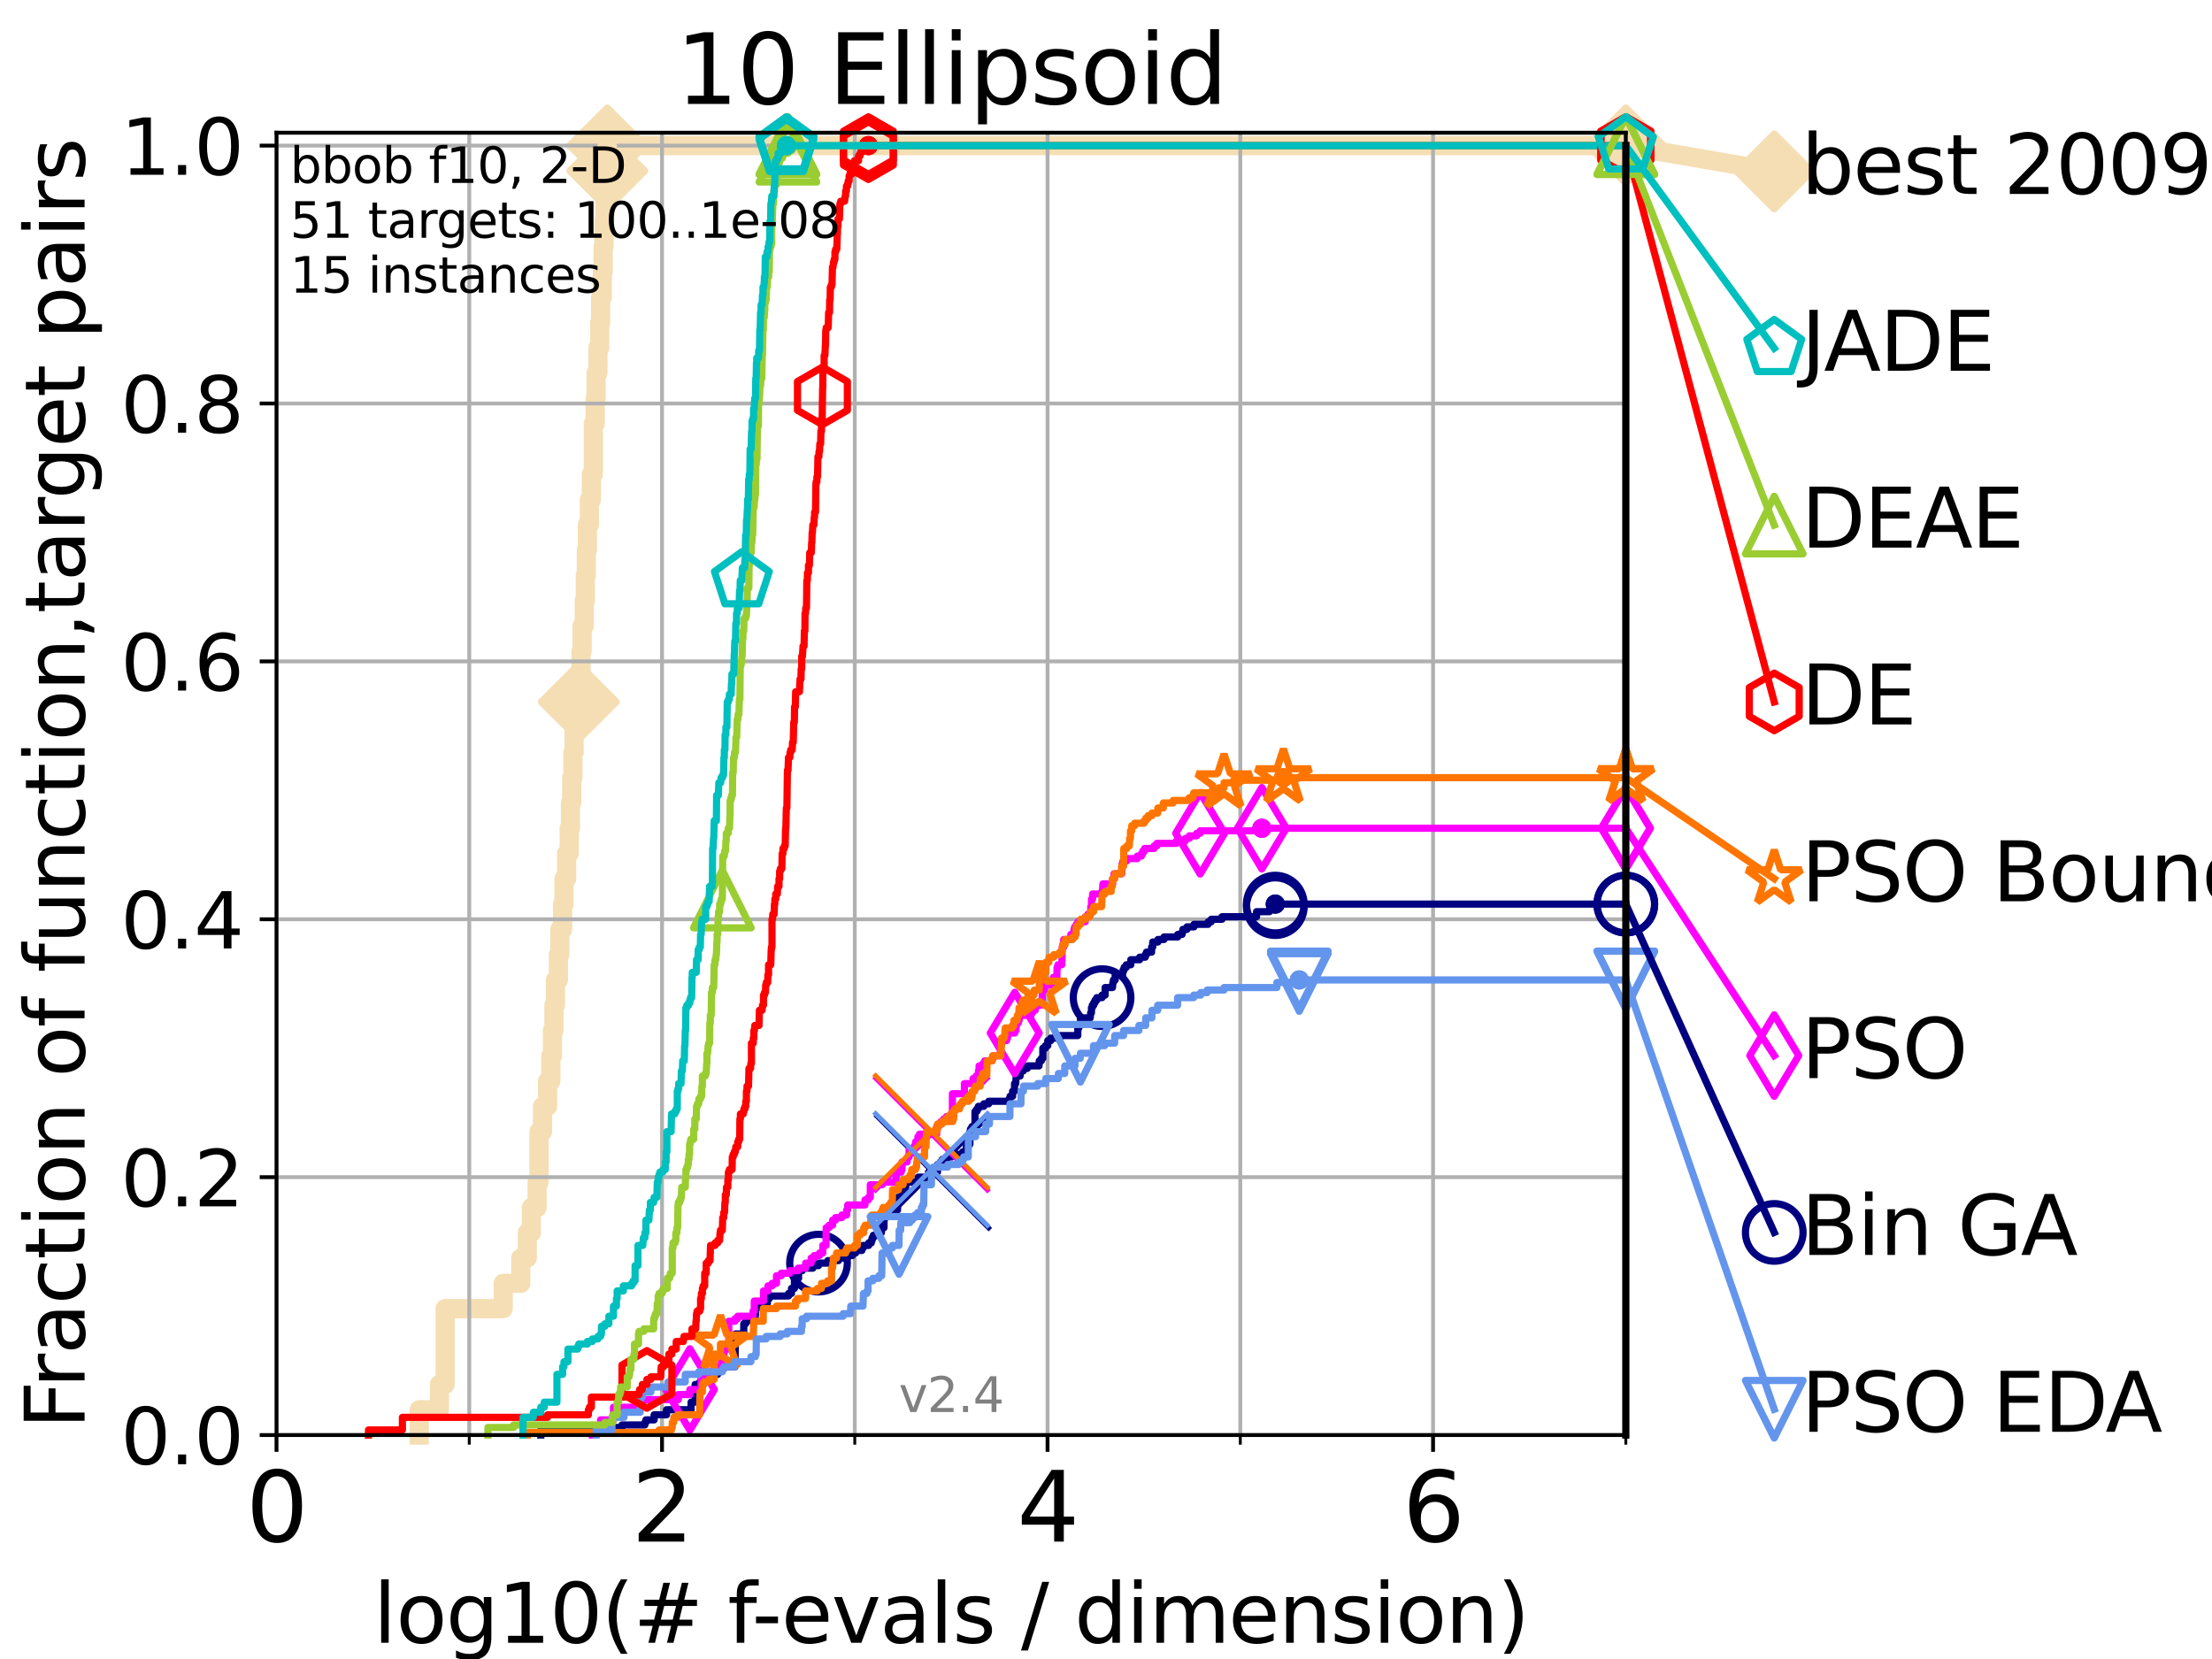<?xml version="1.0" encoding="utf-8" standalone="no"?>
<!DOCTYPE svg PUBLIC "-//W3C//DTD SVG 1.1//EN"
  "http://www.w3.org/Graphics/SVG/1.1/DTD/svg11.dtd">
<svg height="345.6pt" version="1.1" viewBox="0 0 460.8 345.6" width="460.8pt" xmlns="http://www.w3.org/2000/svg" xmlns:xlink="http://www.w3.org/1999/xlink">
 <defs>
  <style type="text/css">*{stroke-linecap:butt;stroke-linejoin:round;}</style>
 </defs>
 <g id="figure_1">
  <g id="patch_1">
   <path d="M 0 345.6 
L 460.8 345.6 
L 460.8 0 
L 0 0 
z
" style="fill:#ffffff;"/>
  </g>
  <g id="axes_1">
   <g id="patch_2">
    <path d="M 57.6 298.944 
L 338.688 298.944 
L 338.688 27.648 
L 57.6 27.648 
z
" style="fill:#ffffff;"/>
   </g>
   <g id="line2d_1">
    <path d="M 87.33 298.944 
L 87.33 293.677 
L 91.535 293.677 
L 91.535 288.41 
L 92.738 288.41 
L 92.738 272.61 
L 104.826 272.61 
L 104.826 267.343 
L 108.484 267.343 
L 108.484 262.076 
L 109.843 262.076 
L 109.843 256.809 
L 110.694 256.809 
L 110.694 251.542 
L 111.897 251.542 
L 111.897 246.275 
L 112.281 246.275 
L 112.281 235.742 
L 113.023 235.742 
L 113.023 230.475 
L 114.08 230.475 
L 114.08 225.208 
L 114.751 225.208 
L 114.751 219.941 
L 115.077 219.941 
L 115.077 214.674 
L 115.397 214.674 
L 115.397 209.407 
L 115.711 209.407 
L 115.711 204.141 
L 116.323 204.141 
L 116.323 198.874 
L 116.621 198.874 
L 116.621 193.607 
L 117.203 193.607 
L 117.203 188.34 
L 117.486 188.34 
L 117.486 183.073 
L 118.04 183.073 
L 118.04 177.806 
L 118.577 177.806 
L 118.577 172.539 
L 118.839 172.539 
L 118.839 167.272 
L 119.097 167.272 
L 119.097 162.006 
L 119.352 162.006 
L 119.352 156.739 
L 119.603 156.739 
L 119.603 151.472 
L 120.335 151.472 
L 120.335 146.205 
L 120.572 146.205 
L 120.572 140.938 
L 121.037 140.938 
L 121.037 135.671 
L 121.265 135.671 
L 121.265 130.404 
L 121.712 130.404 
L 121.712 125.138 
L 121.931 125.138 
L 121.931 119.871 
L 122.148 119.871 
L 122.148 114.604 
L 122.362 114.604 
L 122.362 109.337 
L 122.782 109.337 
L 122.782 104.07 
L 123.193 104.07 
L 123.193 98.803 
L 123.594 98.803 
L 123.594 88.27 
L 123.985 88.27 
L 123.985 83.003 
L 124.178 83.003 
L 124.178 77.736 
L 124.557 77.736 
L 124.557 72.469 
L 124.928 72.469 
L 124.928 67.202 
L 125.111 67.202 
L 125.111 61.935 
L 125.471 61.935 
L 125.471 56.668 
L 125.648 56.668 
L 125.648 51.402 
L 125.823 51.402 
L 125.823 46.135 
L 125.996 46.135 
L 125.996 40.868 
L 126.168 40.868 
L 126.168 35.601 
L 126.507 35.601 
L 126.507 30.334 
L 338.688 30.334 
" style="fill:none;stroke:#f5deb3;stroke-linecap:square;stroke-width:4;"/>
   </g>
   <g id="line2d_2">
    <defs>
     <path d="M 0 7.778 
L 7.778 0 
L 0 -7.778 
L -7.778 0 
z
" id="mfdc758c888" style="stroke:#f5deb3;stroke-linejoin:miter;stroke-width:1.5;"/>
    </defs>
    <g>
     <use style="fill:#f5deb3;stroke:#f5deb3;stroke-linejoin:miter;stroke-width:1.5;" x="120.572" xlink:href="#mfdc758c888" y="146.205"/>
     <use style="fill:#f5deb3;stroke:#f5deb3;stroke-linejoin:miter;stroke-width:1.5;" x="126.507" xlink:href="#mfdc758c888" y="35.601"/>
     <use style="fill:#f5deb3;stroke:#f5deb3;stroke-linejoin:miter;stroke-width:1.5;" x="126.507" xlink:href="#mfdc758c888" y="30.334"/>
     <use style="fill:#f5deb3;stroke:#f5deb3;stroke-linejoin:miter;stroke-width:1.5;" x="126.507" xlink:href="#mfdc758c888" y="30.334"/>
     <use style="fill:#f5deb3;stroke:#f5deb3;stroke-linejoin:miter;stroke-width:1.5;" x="338.688" xlink:href="#mfdc758c888" y="30.334"/>
    </g>
   </g>
   <g id="line2d_3">
    <path style="fill:none;stroke:#f5deb3;stroke-linecap:square;stroke-width:4;"/>
    <g/>
   </g>
   <g id="line2d_4">
    <path d="M 338.688 30.334 
L 369.608 35.706 
" style="fill:none;stroke:#f5deb3;stroke-linecap:square;stroke-width:4;"/>
    <g>
     <use style="fill:#f5deb3;stroke:#f5deb3;stroke-linejoin:miter;stroke-width:1.5;" x="338.688" xlink:href="#mfdc758c888" y="30.334"/>
     <use style="fill:#f5deb3;stroke:#f5deb3;stroke-linejoin:miter;stroke-width:1.5;" x="369.608" xlink:href="#mfdc758c888" y="35.706"/>
    </g>
   </g>
   <g id="matplotlib.axis_1">
    <g id="xtick_1">
     <g id="line2d_5">
      <path clip-path="url(#p3954468d71)" d="M 57.6 298.944 
L 57.6 27.648 
" style="fill:none;stroke:#b0b0b0;stroke-linecap:square;stroke-width:0.8;"/>
     </g>
     <g id="line2d_6">
      <defs>
       <path d="M 0 0 
L 0 3.5 
" id="m94a36c4df5" style="stroke:#000000;stroke-width:0.8;"/>
      </defs>
      <g>
       <use style="stroke:#000000;stroke-width:0.8;" x="57.6" xlink:href="#m94a36c4df5" y="298.944"/>
      </g>
     </g>
     <g id="text_1">
      <!-- 0 -->
      <g transform="translate(51.237 321.141)scale(0.2 -0.2)">
       <defs>
        <path d="M 2034 4250 
Q 1547 4250 1301 3770 
Q 1056 3291 1056 2328 
Q 1056 1369 1301 889 
Q 1547 409 2034 409 
Q 2525 409 2770 889 
Q 3016 1369 3016 2328 
Q 3016 3291 2770 3770 
Q 2525 4250 2034 4250 
z
M 2034 4750 
Q 2819 4750 3233 4129 
Q 3647 3509 3647 2328 
Q 3647 1150 3233 529 
Q 2819 -91 2034 -91 
Q 1250 -91 836 529 
Q 422 1150 422 2328 
Q 422 3509 836 4129 
Q 1250 4750 2034 4750 
z
" id="DejaVuSans-30" transform="scale(0.016)"/>
       </defs>
       <use xlink:href="#DejaVuSans-30"/>
      </g>
     </g>
    </g>
    <g id="xtick_2">
     <g id="line2d_7">
      <path clip-path="url(#p3954468d71)" d="M 137.911 298.944 
L 137.911 27.648 
" style="fill:none;stroke:#b0b0b0;stroke-linecap:square;stroke-width:0.8;"/>
     </g>
     <g id="line2d_8">
      <g>
       <use style="stroke:#000000;stroke-width:0.8;" x="137.911" xlink:href="#m94a36c4df5" y="298.944"/>
      </g>
     </g>
     <g id="text_2">
      <!-- 2 -->
      <g transform="translate(131.548 321.141)scale(0.2 -0.2)">
       <defs>
        <path d="M 1228 531 
L 3431 531 
L 3431 0 
L 469 0 
L 469 531 
Q 828 903 1448 1529 
Q 2069 2156 2228 2338 
Q 2531 2678 2651 2914 
Q 2772 3150 2772 3378 
Q 2772 3750 2511 3984 
Q 2250 4219 1831 4219 
Q 1534 4219 1204 4116 
Q 875 4013 500 3803 
L 500 4441 
Q 881 4594 1212 4672 
Q 1544 4750 1819 4750 
Q 2544 4750 2975 4387 
Q 3406 4025 3406 3419 
Q 3406 3131 3298 2873 
Q 3191 2616 2906 2266 
Q 2828 2175 2409 1742 
Q 1991 1309 1228 531 
z
" id="DejaVuSans-32" transform="scale(0.016)"/>
       </defs>
       <use xlink:href="#DejaVuSans-32"/>
      </g>
     </g>
    </g>
    <g id="xtick_3">
     <g id="line2d_9">
      <path clip-path="url(#p3954468d71)" d="M 218.222 298.944 
L 218.222 27.648 
" style="fill:none;stroke:#b0b0b0;stroke-linecap:square;stroke-width:0.8;"/>
     </g>
     <g id="line2d_10">
      <g>
       <use style="stroke:#000000;stroke-width:0.8;" x="218.222" xlink:href="#m94a36c4df5" y="298.944"/>
      </g>
     </g>
     <g id="text_3">
      <!-- 4 -->
      <g transform="translate(211.859 321.141)scale(0.2 -0.2)">
       <defs>
        <path d="M 2419 4116 
L 825 1625 
L 2419 1625 
L 2419 4116 
z
M 2253 4666 
L 3047 4666 
L 3047 1625 
L 3713 1625 
L 3713 1100 
L 3047 1100 
L 3047 0 
L 2419 0 
L 2419 1100 
L 313 1100 
L 313 1709 
L 2253 4666 
z
" id="DejaVuSans-34" transform="scale(0.016)"/>
       </defs>
       <use xlink:href="#DejaVuSans-34"/>
      </g>
     </g>
    </g>
    <g id="xtick_4">
     <g id="line2d_11">
      <path clip-path="url(#p3954468d71)" d="M 298.533 298.944 
L 298.533 27.648 
" style="fill:none;stroke:#b0b0b0;stroke-linecap:square;stroke-width:0.8;"/>
     </g>
     <g id="line2d_12">
      <g>
       <use style="stroke:#000000;stroke-width:0.8;" x="298.533" xlink:href="#m94a36c4df5" y="298.944"/>
      </g>
     </g>
     <g id="text_4">
      <!-- 6 -->
      <g transform="translate(292.17 321.141)scale(0.2 -0.2)">
       <defs>
        <path d="M 2113 2584 
Q 1688 2584 1439 2293 
Q 1191 2003 1191 1497 
Q 1191 994 1439 701 
Q 1688 409 2113 409 
Q 2538 409 2786 701 
Q 3034 994 3034 1497 
Q 3034 2003 2786 2293 
Q 2538 2584 2113 2584 
z
M 3366 4563 
L 3366 3988 
Q 3128 4100 2886 4159 
Q 2644 4219 2406 4219 
Q 1781 4219 1451 3797 
Q 1122 3375 1075 2522 
Q 1259 2794 1537 2939 
Q 1816 3084 2150 3084 
Q 2853 3084 3261 2657 
Q 3669 2231 3669 1497 
Q 3669 778 3244 343 
Q 2819 -91 2113 -91 
Q 1303 -91 875 529 
Q 447 1150 447 2328 
Q 447 3434 972 4092 
Q 1497 4750 2381 4750 
Q 2619 4750 2861 4703 
Q 3103 4656 3366 4563 
z
" id="DejaVuSans-36" transform="scale(0.016)"/>
       </defs>
       <use xlink:href="#DejaVuSans-36"/>
      </g>
     </g>
    </g>
    <g id="xtick_5">
     <g id="line2d_13">
      <path clip-path="url(#p3954468d71)" d="M 97.755 298.944 
L 97.755 27.648 
" style="fill:none;stroke:#b0b0b0;stroke-linecap:square;stroke-width:0.8;"/>
     </g>
     <g id="line2d_14">
      <defs>
       <path d="M 0 0 
L 0 2 
" id="m19028ff485" style="stroke:#000000;stroke-width:0.6;"/>
      </defs>
      <g>
       <use style="stroke:#000000;stroke-width:0.6;" x="97.755" xlink:href="#m19028ff485" y="298.944"/>
      </g>
     </g>
    </g>
    <g id="xtick_6">
     <g id="line2d_15">
      <path clip-path="url(#p3954468d71)" d="M 178.066 298.944 
L 178.066 27.648 
" style="fill:none;stroke:#b0b0b0;stroke-linecap:square;stroke-width:0.8;"/>
     </g>
     <g id="line2d_16">
      <g>
       <use style="stroke:#000000;stroke-width:0.6;" x="178.066" xlink:href="#m19028ff485" y="298.944"/>
      </g>
     </g>
    </g>
    <g id="xtick_7">
     <g id="line2d_17">
      <path clip-path="url(#p3954468d71)" d="M 258.377 298.944 
L 258.377 27.648 
" style="fill:none;stroke:#b0b0b0;stroke-linecap:square;stroke-width:0.8;"/>
     </g>
     <g id="line2d_18">
      <g>
       <use style="stroke:#000000;stroke-width:0.6;" x="258.377" xlink:href="#m19028ff485" y="298.944"/>
      </g>
     </g>
    </g>
    <g id="xtick_8">
     <g id="line2d_19">
      <path clip-path="url(#p3954468d71)" d="M 338.688 298.944 
L 338.688 27.648 
" style="fill:none;stroke:#b0b0b0;stroke-linecap:square;stroke-width:0.8;"/>
     </g>
     <g id="line2d_20">
      <g>
       <use style="stroke:#000000;stroke-width:0.6;" x="338.688" xlink:href="#m19028ff485" y="298.944"/>
      </g>
     </g>
    </g>
    <g id="text_5">
     <!-- log10(# f-evals / dimension) -->
     <g transform="translate(77.764 342.218)scale(0.17 -0.17)">
      <defs>
       <path d="M 603 4863 
L 1178 4863 
L 1178 0 
L 603 0 
L 603 4863 
z
" id="DejaVuSans-6c" transform="scale(0.016)"/>
       <path d="M 1959 3097 
Q 1497 3097 1228 2736 
Q 959 2375 959 1747 
Q 959 1119 1226 758 
Q 1494 397 1959 397 
Q 2419 397 2687 759 
Q 2956 1122 2956 1747 
Q 2956 2369 2687 2733 
Q 2419 3097 1959 3097 
z
M 1959 3584 
Q 2709 3584 3137 3096 
Q 3566 2609 3566 1747 
Q 3566 888 3137 398 
Q 2709 -91 1959 -91 
Q 1206 -91 779 398 
Q 353 888 353 1747 
Q 353 2609 779 3096 
Q 1206 3584 1959 3584 
z
" id="DejaVuSans-6f" transform="scale(0.016)"/>
       <path d="M 2906 1791 
Q 2906 2416 2648 2759 
Q 2391 3103 1925 3103 
Q 1463 3103 1205 2759 
Q 947 2416 947 1791 
Q 947 1169 1205 825 
Q 1463 481 1925 481 
Q 2391 481 2648 825 
Q 2906 1169 2906 1791 
z
M 3481 434 
Q 3481 -459 3084 -895 
Q 2688 -1331 1869 -1331 
Q 1566 -1331 1297 -1286 
Q 1028 -1241 775 -1147 
L 775 -588 
Q 1028 -725 1275 -790 
Q 1522 -856 1778 -856 
Q 2344 -856 2625 -561 
Q 2906 -266 2906 331 
L 2906 616 
Q 2728 306 2450 153 
Q 2172 0 1784 0 
Q 1141 0 747 490 
Q 353 981 353 1791 
Q 353 2603 747 3093 
Q 1141 3584 1784 3584 
Q 2172 3584 2450 3431 
Q 2728 3278 2906 2969 
L 2906 3500 
L 3481 3500 
L 3481 434 
z
" id="DejaVuSans-67" transform="scale(0.016)"/>
       <path d="M 794 531 
L 1825 531 
L 1825 4091 
L 703 3866 
L 703 4441 
L 1819 4666 
L 2450 4666 
L 2450 531 
L 3481 531 
L 3481 0 
L 794 0 
L 794 531 
z
" id="DejaVuSans-31" transform="scale(0.016)"/>
       <path d="M 1984 4856 
Q 1566 4138 1362 3434 
Q 1159 2731 1159 2009 
Q 1159 1288 1364 580 
Q 1569 -128 1984 -844 
L 1484 -844 
Q 1016 -109 783 600 
Q 550 1309 550 2009 
Q 550 2706 781 3412 
Q 1013 4119 1484 4856 
L 1984 4856 
z
" id="DejaVuSans-28" transform="scale(0.016)"/>
       <path d="M 3272 2816 
L 2363 2816 
L 2100 1772 
L 3016 1772 
L 3272 2816 
z
M 2803 4594 
L 2478 3297 
L 3391 3297 
L 3719 4594 
L 4219 4594 
L 3897 3297 
L 4872 3297 
L 4872 2816 
L 3775 2816 
L 3519 1772 
L 4513 1772 
L 4513 1294 
L 3397 1294 
L 3072 0 
L 2572 0 
L 2894 1294 
L 1978 1294 
L 1656 0 
L 1153 0 
L 1478 1294 
L 494 1294 
L 494 1772 
L 1594 1772 
L 1856 2816 
L 850 2816 
L 850 3297 
L 1978 3297 
L 2297 4594 
L 2803 4594 
z
" id="DejaVuSans-23" transform="scale(0.016)"/>
       <path id="DejaVuSans-20" transform="scale(0.016)"/>
       <path d="M 2375 4863 
L 2375 4384 
L 1825 4384 
Q 1516 4384 1395 4259 
Q 1275 4134 1275 3809 
L 1275 3500 
L 2222 3500 
L 2222 3053 
L 1275 3053 
L 1275 0 
L 697 0 
L 697 3053 
L 147 3053 
L 147 3500 
L 697 3500 
L 697 3744 
Q 697 4328 969 4595 
Q 1241 4863 1831 4863 
L 2375 4863 
z
" id="DejaVuSans-66" transform="scale(0.016)"/>
       <path d="M 313 2009 
L 1997 2009 
L 1997 1497 
L 313 1497 
L 313 2009 
z
" id="DejaVuSans-2d" transform="scale(0.016)"/>
       <path d="M 3597 1894 
L 3597 1613 
L 953 1613 
Q 991 1019 1311 708 
Q 1631 397 2203 397 
Q 2534 397 2845 478 
Q 3156 559 3463 722 
L 3463 178 
Q 3153 47 2828 -22 
Q 2503 -91 2169 -91 
Q 1331 -91 842 396 
Q 353 884 353 1716 
Q 353 2575 817 3079 
Q 1281 3584 2069 3584 
Q 2775 3584 3186 3129 
Q 3597 2675 3597 1894 
z
M 3022 2063 
Q 3016 2534 2758 2815 
Q 2500 3097 2075 3097 
Q 1594 3097 1305 2825 
Q 1016 2553 972 2059 
L 3022 2063 
z
" id="DejaVuSans-65" transform="scale(0.016)"/>
       <path d="M 191 3500 
L 800 3500 
L 1894 563 
L 2988 3500 
L 3597 3500 
L 2284 0 
L 1503 0 
L 191 3500 
z
" id="DejaVuSans-76" transform="scale(0.016)"/>
       <path d="M 2194 1759 
Q 1497 1759 1228 1600 
Q 959 1441 959 1056 
Q 959 750 1161 570 
Q 1363 391 1709 391 
Q 2188 391 2477 730 
Q 2766 1069 2766 1631 
L 2766 1759 
L 2194 1759 
z
M 3341 1997 
L 3341 0 
L 2766 0 
L 2766 531 
Q 2569 213 2275 61 
Q 1981 -91 1556 -91 
Q 1019 -91 701 211 
Q 384 513 384 1019 
Q 384 1609 779 1909 
Q 1175 2209 1959 2209 
L 2766 2209 
L 2766 2266 
Q 2766 2663 2505 2880 
Q 2244 3097 1772 3097 
Q 1472 3097 1187 3025 
Q 903 2953 641 2809 
L 641 3341 
Q 956 3463 1253 3523 
Q 1550 3584 1831 3584 
Q 2591 3584 2966 3190 
Q 3341 2797 3341 1997 
z
" id="DejaVuSans-61" transform="scale(0.016)"/>
       <path d="M 2834 3397 
L 2834 2853 
Q 2591 2978 2328 3040 
Q 2066 3103 1784 3103 
Q 1356 3103 1142 2972 
Q 928 2841 928 2578 
Q 928 2378 1081 2264 
Q 1234 2150 1697 2047 
L 1894 2003 
Q 2506 1872 2764 1633 
Q 3022 1394 3022 966 
Q 3022 478 2636 193 
Q 2250 -91 1575 -91 
Q 1294 -91 989 -36 
Q 684 19 347 128 
L 347 722 
Q 666 556 975 473 
Q 1284 391 1588 391 
Q 1994 391 2212 530 
Q 2431 669 2431 922 
Q 2431 1156 2273 1281 
Q 2116 1406 1581 1522 
L 1381 1569 
Q 847 1681 609 1914 
Q 372 2147 372 2553 
Q 372 3047 722 3315 
Q 1072 3584 1716 3584 
Q 2034 3584 2315 3537 
Q 2597 3491 2834 3397 
z
" id="DejaVuSans-73" transform="scale(0.016)"/>
       <path d="M 1625 4666 
L 2156 4666 
L 531 -594 
L 0 -594 
L 1625 4666 
z
" id="DejaVuSans-2f" transform="scale(0.016)"/>
       <path d="M 2906 2969 
L 2906 4863 
L 3481 4863 
L 3481 0 
L 2906 0 
L 2906 525 
Q 2725 213 2448 61 
Q 2172 -91 1784 -91 
Q 1150 -91 751 415 
Q 353 922 353 1747 
Q 353 2572 751 3078 
Q 1150 3584 1784 3584 
Q 2172 3584 2448 3432 
Q 2725 3281 2906 2969 
z
M 947 1747 
Q 947 1113 1208 752 
Q 1469 391 1925 391 
Q 2381 391 2643 752 
Q 2906 1113 2906 1747 
Q 2906 2381 2643 2742 
Q 2381 3103 1925 3103 
Q 1469 3103 1208 2742 
Q 947 2381 947 1747 
z
" id="DejaVuSans-64" transform="scale(0.016)"/>
       <path d="M 603 3500 
L 1178 3500 
L 1178 0 
L 603 0 
L 603 3500 
z
M 603 4863 
L 1178 4863 
L 1178 4134 
L 603 4134 
L 603 4863 
z
" id="DejaVuSans-69" transform="scale(0.016)"/>
       <path d="M 3328 2828 
Q 3544 3216 3844 3400 
Q 4144 3584 4550 3584 
Q 5097 3584 5394 3201 
Q 5691 2819 5691 2113 
L 5691 0 
L 5113 0 
L 5113 2094 
Q 5113 2597 4934 2840 
Q 4756 3084 4391 3084 
Q 3944 3084 3684 2787 
Q 3425 2491 3425 1978 
L 3425 0 
L 2847 0 
L 2847 2094 
Q 2847 2600 2669 2842 
Q 2491 3084 2119 3084 
Q 1678 3084 1418 2786 
Q 1159 2488 1159 1978 
L 1159 0 
L 581 0 
L 581 3500 
L 1159 3500 
L 1159 2956 
Q 1356 3278 1631 3431 
Q 1906 3584 2284 3584 
Q 2666 3584 2933 3390 
Q 3200 3197 3328 2828 
z
" id="DejaVuSans-6d" transform="scale(0.016)"/>
       <path d="M 3513 2113 
L 3513 0 
L 2938 0 
L 2938 2094 
Q 2938 2591 2744 2837 
Q 2550 3084 2163 3084 
Q 1697 3084 1428 2787 
Q 1159 2491 1159 1978 
L 1159 0 
L 581 0 
L 581 3500 
L 1159 3500 
L 1159 2956 
Q 1366 3272 1645 3428 
Q 1925 3584 2291 3584 
Q 2894 3584 3203 3211 
Q 3513 2838 3513 2113 
z
" id="DejaVuSans-6e" transform="scale(0.016)"/>
       <path d="M 513 4856 
L 1013 4856 
Q 1481 4119 1714 3412 
Q 1947 2706 1947 2009 
Q 1947 1309 1714 600 
Q 1481 -109 1013 -844 
L 513 -844 
Q 928 -128 1133 580 
Q 1338 1288 1338 2009 
Q 1338 2731 1133 3434 
Q 928 4138 513 4856 
z
" id="DejaVuSans-29" transform="scale(0.016)"/>
      </defs>
      <use xlink:href="#DejaVuSans-6c"/>
      <use x="27.783" xlink:href="#DejaVuSans-6f"/>
      <use x="88.965" xlink:href="#DejaVuSans-67"/>
      <use x="152.441" xlink:href="#DejaVuSans-31"/>
      <use x="216.064" xlink:href="#DejaVuSans-30"/>
      <use x="279.688" xlink:href="#DejaVuSans-28"/>
      <use x="318.701" xlink:href="#DejaVuSans-23"/>
      <use x="402.49" xlink:href="#DejaVuSans-20"/>
      <use x="434.277" xlink:href="#DejaVuSans-66"/>
      <use x="463.982" xlink:href="#DejaVuSans-2d"/>
      <use x="500.066" xlink:href="#DejaVuSans-65"/>
      <use x="561.59" xlink:href="#DejaVuSans-76"/>
      <use x="620.77" xlink:href="#DejaVuSans-61"/>
      <use x="682.049" xlink:href="#DejaVuSans-6c"/>
      <use x="709.832" xlink:href="#DejaVuSans-73"/>
      <use x="761.932" xlink:href="#DejaVuSans-20"/>
      <use x="793.719" xlink:href="#DejaVuSans-2f"/>
      <use x="827.41" xlink:href="#DejaVuSans-20"/>
      <use x="859.197" xlink:href="#DejaVuSans-64"/>
      <use x="922.674" xlink:href="#DejaVuSans-69"/>
      <use x="950.457" xlink:href="#DejaVuSans-6d"/>
      <use x="1047.869" xlink:href="#DejaVuSans-65"/>
      <use x="1109.393" xlink:href="#DejaVuSans-6e"/>
      <use x="1172.771" xlink:href="#DejaVuSans-73"/>
      <use x="1224.871" xlink:href="#DejaVuSans-69"/>
      <use x="1252.654" xlink:href="#DejaVuSans-6f"/>
      <use x="1313.836" xlink:href="#DejaVuSans-6e"/>
      <use x="1377.215" xlink:href="#DejaVuSans-29"/>
     </g>
    </g>
   </g>
   <g id="matplotlib.axis_2">
    <g id="ytick_1">
     <g id="line2d_21">
      <path clip-path="url(#p3954468d71)" d="M 57.6 298.944 
L 338.688 298.944 
" style="fill:none;stroke:#b0b0b0;stroke-linecap:square;stroke-width:0.8;"/>
     </g>
     <g id="line2d_22">
      <defs>
       <path d="M 0 0 
L -3.5 0 
" id="m671625542b" style="stroke:#000000;stroke-width:0.8;"/>
      </defs>
      <g>
       <use style="stroke:#000000;stroke-width:0.8;" x="57.6" xlink:href="#m671625542b" y="298.944"/>
      </g>
     </g>
     <g id="text_6">
      <!-- 0.0 -->
      <g transform="translate(25.155 305.023)scale(0.16 -0.16)">
       <defs>
        <path d="M 684 794 
L 1344 794 
L 1344 0 
L 684 0 
L 684 794 
z
" id="DejaVuSans-2e" transform="scale(0.016)"/>
       </defs>
       <use xlink:href="#DejaVuSans-30"/>
       <use x="63.623" xlink:href="#DejaVuSans-2e"/>
       <use x="95.41" xlink:href="#DejaVuSans-30"/>
      </g>
     </g>
    </g>
    <g id="ytick_2">
     <g id="line2d_23">
      <path clip-path="url(#p3954468d71)" d="M 57.6 245.222 
L 338.688 245.222 
" style="fill:none;stroke:#b0b0b0;stroke-linecap:square;stroke-width:0.8;"/>
     </g>
     <g id="line2d_24">
      <g>
       <use style="stroke:#000000;stroke-width:0.8;" x="57.6" xlink:href="#m671625542b" y="245.222"/>
      </g>
     </g>
     <g id="text_7">
      <!-- 0.2 -->
      <g transform="translate(25.155 251.301)scale(0.16 -0.16)">
       <use xlink:href="#DejaVuSans-30"/>
       <use x="63.623" xlink:href="#DejaVuSans-2e"/>
       <use x="95.41" xlink:href="#DejaVuSans-32"/>
      </g>
     </g>
    </g>
    <g id="ytick_3">
     <g id="line2d_25">
      <path clip-path="url(#p3954468d71)" d="M 57.6 191.5 
L 338.688 191.5 
" style="fill:none;stroke:#b0b0b0;stroke-linecap:square;stroke-width:0.8;"/>
     </g>
     <g id="line2d_26">
      <g>
       <use style="stroke:#000000;stroke-width:0.8;" x="57.6" xlink:href="#m671625542b" y="191.5"/>
      </g>
     </g>
     <g id="text_8">
      <!-- 0.4 -->
      <g transform="translate(25.155 197.579)scale(0.16 -0.16)">
       <use xlink:href="#DejaVuSans-30"/>
       <use x="63.623" xlink:href="#DejaVuSans-2e"/>
       <use x="95.41" xlink:href="#DejaVuSans-34"/>
      </g>
     </g>
    </g>
    <g id="ytick_4">
     <g id="line2d_27">
      <path clip-path="url(#p3954468d71)" d="M 57.6 137.778 
L 338.688 137.778 
" style="fill:none;stroke:#b0b0b0;stroke-linecap:square;stroke-width:0.8;"/>
     </g>
     <g id="line2d_28">
      <g>
       <use style="stroke:#000000;stroke-width:0.8;" x="57.6" xlink:href="#m671625542b" y="137.778"/>
      </g>
     </g>
     <g id="text_9">
      <!-- 0.6 -->
      <g transform="translate(25.155 143.857)scale(0.16 -0.16)">
       <use xlink:href="#DejaVuSans-30"/>
       <use x="63.623" xlink:href="#DejaVuSans-2e"/>
       <use x="95.41" xlink:href="#DejaVuSans-36"/>
      </g>
     </g>
    </g>
    <g id="ytick_5">
     <g id="line2d_29">
      <path clip-path="url(#p3954468d71)" d="M 57.6 84.056 
L 338.688 84.056 
" style="fill:none;stroke:#b0b0b0;stroke-linecap:square;stroke-width:0.8;"/>
     </g>
     <g id="line2d_30">
      <g>
       <use style="stroke:#000000;stroke-width:0.8;" x="57.6" xlink:href="#m671625542b" y="84.056"/>
      </g>
     </g>
     <g id="text_10">
      <!-- 0.8 -->
      <g transform="translate(25.155 90.135)scale(0.16 -0.16)">
       <defs>
        <path d="M 2034 2216 
Q 1584 2216 1326 1975 
Q 1069 1734 1069 1313 
Q 1069 891 1326 650 
Q 1584 409 2034 409 
Q 2484 409 2743 651 
Q 3003 894 3003 1313 
Q 3003 1734 2745 1975 
Q 2488 2216 2034 2216 
z
M 1403 2484 
Q 997 2584 770 2862 
Q 544 3141 544 3541 
Q 544 4100 942 4425 
Q 1341 4750 2034 4750 
Q 2731 4750 3128 4425 
Q 3525 4100 3525 3541 
Q 3525 3141 3298 2862 
Q 3072 2584 2669 2484 
Q 3125 2378 3379 2068 
Q 3634 1759 3634 1313 
Q 3634 634 3220 271 
Q 2806 -91 2034 -91 
Q 1263 -91 848 271 
Q 434 634 434 1313 
Q 434 1759 690 2068 
Q 947 2378 1403 2484 
z
M 1172 3481 
Q 1172 3119 1398 2916 
Q 1625 2713 2034 2713 
Q 2441 2713 2670 2916 
Q 2900 3119 2900 3481 
Q 2900 3844 2670 4047 
Q 2441 4250 2034 4250 
Q 1625 4250 1398 4047 
Q 1172 3844 1172 3481 
z
" id="DejaVuSans-38" transform="scale(0.016)"/>
       </defs>
       <use xlink:href="#DejaVuSans-30"/>
       <use x="63.623" xlink:href="#DejaVuSans-2e"/>
       <use x="95.41" xlink:href="#DejaVuSans-38"/>
      </g>
     </g>
    </g>
    <g id="ytick_6">
     <g id="line2d_31">
      <path clip-path="url(#p3954468d71)" d="M 57.6 30.334 
L 338.688 30.334 
" style="fill:none;stroke:#b0b0b0;stroke-linecap:square;stroke-width:0.8;"/>
     </g>
     <g id="line2d_32">
      <g>
       <use style="stroke:#000000;stroke-width:0.8;" x="57.6" xlink:href="#m671625542b" y="30.334"/>
      </g>
     </g>
     <g id="text_11">
      <!-- 1.0 -->
      <g transform="translate(25.155 36.413)scale(0.16 -0.16)">
       <use xlink:href="#DejaVuSans-31"/>
       <use x="63.623" xlink:href="#DejaVuSans-2e"/>
       <use x="95.41" xlink:href="#DejaVuSans-30"/>
      </g>
     </g>
    </g>
    <g id="text_12">
     <!-- Fraction of function,target pairs -->
     <g transform="translate(17.62 297.681)rotate(-90)scale(0.17 -0.17)">
      <defs>
       <path d="M 628 4666 
L 3309 4666 
L 3309 4134 
L 1259 4134 
L 1259 2759 
L 3109 2759 
L 3109 2228 
L 1259 2228 
L 1259 0 
L 628 0 
L 628 4666 
z
" id="DejaVuSans-46" transform="scale(0.016)"/>
       <path d="M 2631 2963 
Q 2534 3019 2420 3045 
Q 2306 3072 2169 3072 
Q 1681 3072 1420 2755 
Q 1159 2438 1159 1844 
L 1159 0 
L 581 0 
L 581 3500 
L 1159 3500 
L 1159 2956 
Q 1341 3275 1631 3429 
Q 1922 3584 2338 3584 
Q 2397 3584 2469 3576 
Q 2541 3569 2628 3553 
L 2631 2963 
z
" id="DejaVuSans-72" transform="scale(0.016)"/>
       <path d="M 3122 3366 
L 3122 2828 
Q 2878 2963 2633 3030 
Q 2388 3097 2138 3097 
Q 1578 3097 1268 2742 
Q 959 2388 959 1747 
Q 959 1106 1268 751 
Q 1578 397 2138 397 
Q 2388 397 2633 464 
Q 2878 531 3122 666 
L 3122 134 
Q 2881 22 2623 -34 
Q 2366 -91 2075 -91 
Q 1284 -91 818 406 
Q 353 903 353 1747 
Q 353 2603 823 3093 
Q 1294 3584 2113 3584 
Q 2378 3584 2631 3529 
Q 2884 3475 3122 3366 
z
" id="DejaVuSans-63" transform="scale(0.016)"/>
       <path d="M 1172 4494 
L 1172 3500 
L 2356 3500 
L 2356 3053 
L 1172 3053 
L 1172 1153 
Q 1172 725 1289 603 
Q 1406 481 1766 481 
L 2356 481 
L 2356 0 
L 1766 0 
Q 1100 0 847 248 
Q 594 497 594 1153 
L 594 3053 
L 172 3053 
L 172 3500 
L 594 3500 
L 594 4494 
L 1172 4494 
z
" id="DejaVuSans-74" transform="scale(0.016)"/>
       <path d="M 544 1381 
L 544 3500 
L 1119 3500 
L 1119 1403 
Q 1119 906 1312 657 
Q 1506 409 1894 409 
Q 2359 409 2629 706 
Q 2900 1003 2900 1516 
L 2900 3500 
L 3475 3500 
L 3475 0 
L 2900 0 
L 2900 538 
Q 2691 219 2414 64 
Q 2138 -91 1772 -91 
Q 1169 -91 856 284 
Q 544 659 544 1381 
z
M 1991 3584 
L 1991 3584 
z
" id="DejaVuSans-75" transform="scale(0.016)"/>
       <path d="M 750 794 
L 1409 794 
L 1409 256 
L 897 -744 
L 494 -744 
L 750 256 
L 750 794 
z
" id="DejaVuSans-2c" transform="scale(0.016)"/>
       <path d="M 1159 525 
L 1159 -1331 
L 581 -1331 
L 581 3500 
L 1159 3500 
L 1159 2969 
Q 1341 3281 1617 3432 
Q 1894 3584 2278 3584 
Q 2916 3584 3314 3078 
Q 3713 2572 3713 1747 
Q 3713 922 3314 415 
Q 2916 -91 2278 -91 
Q 1894 -91 1617 61 
Q 1341 213 1159 525 
z
M 3116 1747 
Q 3116 2381 2855 2742 
Q 2594 3103 2138 3103 
Q 1681 3103 1420 2742 
Q 1159 2381 1159 1747 
Q 1159 1113 1420 752 
Q 1681 391 2138 391 
Q 2594 391 2855 752 
Q 3116 1113 3116 1747 
z
" id="DejaVuSans-70" transform="scale(0.016)"/>
      </defs>
      <use xlink:href="#DejaVuSans-46"/>
      <use x="50.27" xlink:href="#DejaVuSans-72"/>
      <use x="91.383" xlink:href="#DejaVuSans-61"/>
      <use x="152.662" xlink:href="#DejaVuSans-63"/>
      <use x="207.643" xlink:href="#DejaVuSans-74"/>
      <use x="246.852" xlink:href="#DejaVuSans-69"/>
      <use x="274.635" xlink:href="#DejaVuSans-6f"/>
      <use x="335.816" xlink:href="#DejaVuSans-6e"/>
      <use x="399.195" xlink:href="#DejaVuSans-20"/>
      <use x="430.982" xlink:href="#DejaVuSans-6f"/>
      <use x="492.164" xlink:href="#DejaVuSans-66"/>
      <use x="527.369" xlink:href="#DejaVuSans-20"/>
      <use x="559.156" xlink:href="#DejaVuSans-66"/>
      <use x="594.361" xlink:href="#DejaVuSans-75"/>
      <use x="657.74" xlink:href="#DejaVuSans-6e"/>
      <use x="721.119" xlink:href="#DejaVuSans-63"/>
      <use x="776.1" xlink:href="#DejaVuSans-74"/>
      <use x="815.309" xlink:href="#DejaVuSans-69"/>
      <use x="843.092" xlink:href="#DejaVuSans-6f"/>
      <use x="904.273" xlink:href="#DejaVuSans-6e"/>
      <use x="967.652" xlink:href="#DejaVuSans-2c"/>
      <use x="999.439" xlink:href="#DejaVuSans-74"/>
      <use x="1038.648" xlink:href="#DejaVuSans-61"/>
      <use x="1099.928" xlink:href="#DejaVuSans-72"/>
      <use x="1139.291" xlink:href="#DejaVuSans-67"/>
      <use x="1202.768" xlink:href="#DejaVuSans-65"/>
      <use x="1264.291" xlink:href="#DejaVuSans-74"/>
      <use x="1303.5" xlink:href="#DejaVuSans-20"/>
      <use x="1335.287" xlink:href="#DejaVuSans-70"/>
      <use x="1398.764" xlink:href="#DejaVuSans-61"/>
      <use x="1460.043" xlink:href="#DejaVuSans-69"/>
      <use x="1487.826" xlink:href="#DejaVuSans-72"/>
      <use x="1528.939" xlink:href="#DejaVuSans-73"/>
     </g>
    </g>
   </g>
   <g id="line2d_33">
    <defs>
     <path d="M 0 1.5 
C 0.398 1.5 0.779 1.342 1.061 1.061 
C 1.342 0.779 1.5 0.398 1.5 0 
C 1.5 -0.398 1.342 -0.779 1.061 -1.061 
C 0.779 -1.342 0.398 -1.5 0 -1.5 
C -0.398 -1.5 -0.779 -1.342 -1.061 -1.061 
C -1.342 -0.779 -1.5 -0.398 -1.5 0 
C -1.5 0.398 -1.342 0.779 -1.061 1.061 
C -0.779 1.342 -0.398 1.5 0 1.5 
z
" id="m26037b3a42" style="stroke:#f5deb3;"/>
    </defs>
    <g>
     <use style="fill:#f5deb3;stroke:#f5deb3;" x="126.507" xlink:href="#m26037b3a42" y="30.334"/>
     <use style="fill:#f5deb3;stroke:#f5deb3;" x="126.507" xlink:href="#m26037b3a42" y="30.334"/>
    </g>
   </g>
   <g id="line2d_34">
    <defs>
     <path d="M 0 1.5 
C 0.398 1.5 0.779 1.342 1.061 1.061 
C 1.342 0.779 1.5 0.398 1.5 0 
C 1.5 -0.398 1.342 -0.779 1.061 -1.061 
C 0.779 -1.342 0.398 -1.5 0 -1.5 
C -0.398 -1.5 -0.779 -1.342 -1.061 -1.061 
C -1.342 -0.779 -1.5 -0.398 -1.5 0 
C -1.5 0.398 -1.342 0.779 -1.061 1.061 
C -0.779 1.342 -0.398 1.5 0 1.5 
z
" id="ma426a859c4" style="stroke:#000080;"/>
    </defs>
    <g>
     <use style="fill:#000080;stroke:#000080;" x="265.665" xlink:href="#ma426a859c4" y="188.34"/>
     <use style="fill:#000080;stroke:#000080;" x="265.665" xlink:href="#ma426a859c4" y="188.34"/>
    </g>
   </g>
   <g id="line2d_35">
    <path d="M 112.656 298.944 
L 112.656 297.891 
L 114.08 297.891 
L 114.08 297.364 
L 129.574 297.364 
L 129.574 296.837 
L 134.343 296.837 
L 134.343 296.311 
L 134.556 296.311 
L 134.556 295.784 
L 136.266 295.784 
L 136.266 294.731 
L 138.845 294.731 
L 138.845 293.677 
L 143.965 293.677 
L 143.965 292.097 
L 144.807 292.097 
L 144.807 288.41 
L 145.777 288.41 
L 145.777 287.884 
L 146.906 287.884 
L 146.906 287.357 
L 148.21 287.357 
L 148.21 286.83 
L 148.45 286.83 
L 148.45 286.304 
L 149.513 286.304 
L 149.513 284.723 
L 153.106 284.723 
L 153.215 277.877 
L 154.939 277.877 
L 154.939 275.77 
L 155.329 275.77 
L 155.329 275.243 
L 155.742 275.243 
L 155.742 274.716 
L 156.599 274.716 
L 156.599 274.19 
L 157.358 274.19 
L 157.387 272.61 
L 157.67 272.61 
L 157.67 272.083 
L 158.412 272.083 
L 158.412 271.556 
L 159.858 271.556 
L 159.858 270.503 
L 160.274 270.503 
L 160.274 269.976 
L 164.276 269.976 
L 164.276 269.45 
L 164.881 269.45 
L 164.881 268.396 
L 165.501 268.396 
L 165.501 266.289 
L 166.358 266.289 
L 166.358 264.709 
L 167.126 264.709 
L 167.126 264.183 
L 169.331 264.183 
L 169.331 263.656 
L 170.513 263.656 
L 170.513 263.129 
L 172.458 263.129 
L 172.458 262.603 
L 174.69 262.603 
L 174.69 262.076 
L 176.555 262.076 
L 176.555 261.549 
L 177.58 261.549 
L 177.58 261.023 
L 178.248 261.023 
L 178.248 260.496 
L 179.545 260.496 
L 179.545 259.969 
L 179.815 259.969 
L 179.815 259.443 
L 180.968 259.443 
L 180.968 258.916 
L 181.505 258.916 
L 181.505 258.389 
L 181.676 258.389 
L 181.676 257.862 
L 181.923 257.862 
L 181.923 257.336 
L 182.868 257.336 
L 182.868 256.809 
L 183.614 256.809 
L 183.614 255.756 
L 184.157 255.756 
L 184.157 253.649 
L 184.474 253.649 
L 184.474 253.122 
L 185.294 253.122 
L 185.294 252.069 
L 186.973 252.069 
L 186.973 249.436 
L 187.945 249.436 
L 187.945 247.855 
L 188.686 247.855 
L 188.686 246.275 
L 191.273 246.275 
L 191.273 245.222 
L 193.424 245.222 
L 193.424 244.169 
L 195.3 244.169 
L 195.3 242.589 
L 195.878 242.589 
L 195.878 242.062 
L 196.288 242.062 
L 196.288 241.535 
L 197.176 241.535 
L 197.176 241.009 
L 198.277 241.009 
L 198.277 240.482 
L 200.533 240.482 
L 200.533 239.955 
L 201.281 239.955 
L 201.281 238.902 
L 201.598 238.902 
L 201.598 238.375 
L 202.049 238.375 
L 202.049 235.742 
L 202.164 235.742 
L 202.164 235.215 
L 202.465 235.215 
L 202.465 234.688 
L 203.112 234.688 
L 203.112 231.528 
L 203.503 231.528 
L 203.503 231.001 
L 203.811 231.001 
L 203.811 230.475 
L 204.945 230.475 
L 204.945 229.948 
L 205.96 229.948 
L 205.96 229.421 
L 210.229 229.421 
L 210.229 228.895 
L 210.42 228.895 
L 210.42 228.368 
L 210.948 228.368 
L 210.948 227.315 
L 211.348 227.315 
L 211.348 225.735 
L 211.593 225.735 
L 211.692 224.155 
L 212.513 224.155 
L 212.513 223.101 
L 213.178 223.101 
L 213.178 222.575 
L 214.007 222.575 
L 214.007 222.048 
L 216.446 222.048 
L 216.496 220.994 
L 216.92 220.994 
L 216.92 220.468 
L 217.24 220.468 
L 217.24 218.361 
L 217.774 218.361 
L 217.774 217.834 
L 218.268 217.834 
L 218.268 216.781 
L 218.891 216.781 
L 218.891 216.254 
L 220.765 216.254 
L 220.765 215.728 
L 224.528 215.728 
L 224.528 214.148 
L 224.736 214.148 
L 224.736 213.621 
L 225.085 213.621 
L 225.085 212.041 
L 227.109 212.041 
L 227.208 210.987 
L 227.367 210.987 
L 227.367 209.934 
L 227.544 209.934 
L 227.544 209.407 
L 227.841 209.407 
L 227.841 208.881 
L 228.12 208.881 
L 228.12 208.354 
L 228.477 208.354 
L 228.477 207.827 
L 229.583 207.827 
L 229.583 207.301 
L 230.221 207.301 
L 230.221 205.721 
L 231.75 205.721 
L 231.827 204.667 
L 231.948 204.667 
L 231.948 204.141 
L 232.314 204.141 
L 232.314 203.087 
L 233.855 203.087 
L 233.855 202.56 
L 233.977 202.56 
L 233.977 202.034 
L 234.183 202.034 
L 234.183 201.507 
L 234.628 201.507 
L 234.628 200.98 
L 235.573 200.98 
L 235.573 199.927 
L 237.41 199.927 
L 237.41 199.4 
L 238.573 199.4 
L 238.573 198.874 
L 238.824 198.874 
L 238.824 198.347 
L 239.899 198.347 
L 239.899 197.294 
L 240.132 197.294 
L 240.132 196.24 
L 241.212 196.24 
L 241.212 195.714 
L 242.486 195.714 
L 242.486 195.187 
L 245.34 195.187 
L 245.34 194.66 
L 246.25 194.66 
L 246.25 194.133 
L 246.412 194.133 
L 246.412 193.607 
L 247.27 193.607 
L 247.27 193.08 
L 248.727 193.08 
L 248.727 192.553 
L 251.682 192.553 
L 251.682 192.027 
L 252.32 192.027 
L 252.32 191.5 
L 254.561 191.5 
L 254.561 190.973 
L 261.762 190.973 
L 261.762 189.92 
L 264.458 189.92 
L 264.458 189.393 
L 265.072 189.393 
L 265.072 188.867 
L 265.665 188.867 
L 265.665 188.34 
L 338.688 188.34 
L 338.688 188.34 
" style="fill:none;stroke:#000080;stroke-linecap:square;stroke-width:1.5;"/>
   </g>
   <g id="line2d_36">
    <defs>
     <path d="M 0 6 
C 1.591 6 3.117 5.368 4.243 4.243 
C 5.368 3.117 6 1.591 6 0 
C 6 -1.591 5.368 -3.117 4.243 -4.243 
C 3.117 -5.368 1.591 -6 0 -6 
C -1.591 -6 -3.117 -5.368 -4.243 -4.243 
C -5.368 -3.117 -6 -1.591 -6 0 
C -6 1.591 -5.368 3.117 -4.243 4.243 
C -3.117 5.368 -1.591 6 0 6 
z
" id="m0e35f0a607" style="stroke:#000080;stroke-width:1.5;"/>
    </defs>
    <g>
     <use style="fill-opacity:0;stroke:#000080;stroke-width:1.5;" x="170.513" xlink:href="#m0e35f0a607" y="263.129"/>
     <use style="fill-opacity:0;stroke:#000080;stroke-width:1.5;" x="229.583" xlink:href="#m0e35f0a607" y="207.827"/>
     <use style="fill-opacity:0;stroke:#000080;stroke-width:1.5;" x="265.665" xlink:href="#m0e35f0a607" y="188.867"/>
     <use style="fill-opacity:0;stroke:#000080;stroke-width:1.5;" x="265.665" xlink:href="#m0e35f0a607" y="188.34"/>
     <use style="fill-opacity:0;stroke:#000080;stroke-width:1.5;" x="338.688" xlink:href="#m0e35f0a607" y="188.34"/>
    </g>
   </g>
   <g id="line2d_37">
    <path style="fill:none;stroke:#000080;stroke-linecap:square;stroke-width:1.5;"/>
    <g/>
   </g>
   <g id="line2d_38">
    <path clip-path="url(#p3954468d71)" d="M 194.309 244.169 
" style="fill:none;stroke:#000080;stroke-linecap:square;stroke-width:1.5;"/>
    <defs>
     <path d="M -12 12 
L 12 -12 
M -12 -12 
L 12 12 
" id="m139a9c9f6b" style="stroke:#000080;"/>
    </defs>
    <g clip-path="url(#p3954468d71)">
     <use style="fill:#000080;stroke:#000080;" x="194.309" xlink:href="#m139a9c9f6b" y="244.169"/>
    </g>
   </g>
   <g id="line2d_39">
    <defs>
     <path d="M 0 1.5 
C 0.398 1.5 0.779 1.342 1.061 1.061 
C 1.342 0.779 1.5 0.398 1.5 0 
C 1.5 -0.398 1.342 -0.779 1.061 -1.061 
C 0.779 -1.342 0.398 -1.5 0 -1.5 
C -0.398 -1.5 -0.779 -1.342 -1.061 -1.061 
C -1.342 -0.779 -1.5 -0.398 -1.5 0 
C -1.5 0.398 -1.342 0.779 -1.061 1.061 
C -0.779 1.342 -0.398 1.5 0 1.5 
z
" id="maffd3c77a3" style="stroke:#ff00ff;"/>
    </defs>
    <g>
     <use style="fill:#ff00ff;stroke:#ff00ff;" x="262.869" xlink:href="#maffd3c77a3" y="172.539"/>
     <use style="fill:#ff00ff;stroke:#ff00ff;" x="262.869" xlink:href="#maffd3c77a3" y="172.539"/>
    </g>
   </g>
   <g id="line2d_40">
    <path d="M 123.394 298.944 
L 123.394 298.417 
L 125.111 298.417 
L 125.111 295.784 
L 127.799 295.784 
L 127.799 293.15 
L 132.894 293.15 
L 132.894 292.097 
L 133.91 292.097 
L 133.91 291.57 
L 141.307 291.57 
L 141.307 290.517 
L 143.716 290.517 
L 143.716 289.464 
L 146.053 289.464 
L 146.053 285.777 
L 148.592 285.777 
L 148.592 285.25 
L 149.468 285.25 
L 149.468 284.723 
L 150.301 284.723 
L 150.301 283.67 
L 150.641 283.67 
L 150.641 282.09 
L 150.85 282.09 
L 150.85 281.037 
L 151.819 281.037 
L 151.819 275.243 
L 153.106 275.243 
L 153.106 274.716 
L 153.68 274.716 
L 153.68 274.19 
L 156.865 274.19 
L 156.865 273.136 
L 157.128 273.136 
L 157.128 271.03 
L 159.046 271.03 
L 159.046 268.923 
L 159.981 268.923 
L 159.981 267.87 
L 160.845 267.87 
L 160.845 267.343 
L 161.757 267.343 
L 161.757 265.763 
L 162.75 265.763 
L 162.75 265.236 
L 164.524 265.236 
L 164.524 264.709 
L 166.272 264.709 
L 166.272 264.183 
L 167.83 264.183 
L 167.83 263.129 
L 168.983 263.129 
L 168.983 262.076 
L 169.617 262.076 
L 169.617 261.549 
L 170.714 261.549 
L 170.714 261.023 
L 171.405 261.023 
L 171.405 259.443 
L 172.081 259.443 
L 172.106 255.756 
L 172.721 255.756 
L 172.721 255.229 
L 173.452 255.229 
L 173.452 254.176 
L 174.055 254.176 
L 174.055 253.649 
L 175.375 253.649 
L 175.375 253.122 
L 176.364 253.122 
L 176.364 252.069 
L 176.574 252.069 
L 176.593 251.016 
L 180.19 251.016 
L 180.19 249.962 
L 180.901 249.962 
L 180.901 249.436 
L 181.297 249.436 
L 181.304 246.802 
L 183.784 246.802 
L 183.784 246.275 
L 186.651 246.275 
L 186.651 244.695 
L 186.762 244.695 
L 186.762 244.169 
L 187.746 244.169 
L 187.746 243.642 
L 187.915 243.642 
L 187.915 242.062 
L 188.959 242.062 
L 189.061 241.009 
L 189.383 241.009 
L 189.383 239.428 
L 190.349 239.428 
L 190.349 238.902 
L 190.627 238.902 
L 190.627 238.375 
L 190.75 238.375 
L 190.75 237.848 
L 191.224 237.848 
L 191.224 236.795 
L 191.549 236.795 
L 191.549 236.268 
L 195.124 236.268 
L 195.124 234.688 
L 195.529 234.688 
L 195.529 234.162 
L 196.028 234.162 
L 196.028 233.635 
L 196.589 233.635 
L 196.589 233.108 
L 197.182 233.108 
L 197.182 232.582 
L 198.148 232.582 
L 198.148 232.055 
L 198.402 232.055 
L 198.408 227.841 
L 200.902 227.841 
L 200.902 225.735 
L 202.705 225.735 
L 202.705 224.681 
L 203.336 224.681 
L 203.336 224.155 
L 203.819 224.155 
L 203.819 223.101 
L 203.958 223.101 
L 203.958 222.048 
L 204.78 222.048 
L 204.78 221.521 
L 205.136 221.521 
L 205.136 220.994 
L 206.681 220.994 
L 206.681 220.468 
L 206.891 220.468 
L 206.891 219.941 
L 208.305 219.941 
L 208.305 219.414 
L 208.448 219.414 
L 208.448 216.781 
L 209.686 216.781 
L 209.686 216.254 
L 209.896 216.254 
L 209.896 215.201 
L 211.391 215.201 
L 211.391 214.674 
L 211.666 214.674 
L 211.696 213.621 
L 211.785 213.621 
L 211.785 213.094 
L 212.138 213.094 
L 212.138 212.567 
L 212.314 212.567 
L 212.412 211.514 
L 214.781 211.514 
L 214.781 210.987 
L 215.092 210.987 
L 215.092 210.461 
L 215.651 210.461 
L 215.651 209.934 
L 215.801 209.934 
L 215.801 209.407 
L 216.879 209.407 
L 216.879 208.354 
L 217.103 208.354 
L 217.168 206.247 
L 217.558 206.247 
L 217.558 205.194 
L 219.417 205.194 
L 219.417 203.614 
L 220.161 203.614 
L 220.204 201.507 
L 220.389 201.507 
L 220.389 200.98 
L 221.206 200.98 
L 221.275 197.294 
L 221.584 197.294 
L 221.584 195.714 
L 223.076 195.714 
L 223.076 194.66 
L 223.682 194.66 
L 223.716 193.607 
L 223.868 193.607 
L 223.868 193.08 
L 224.223 193.08 
L 224.223 192.553 
L 224.555 192.553 
L 224.555 192.027 
L 226.069 192.027 
L 226.099 190.973 
L 226.639 190.973 
L 226.639 190.447 
L 227.209 190.447 
L 227.226 188.867 
L 227.35 188.867 
L 227.387 187.287 
L 227.605 187.287 
L 227.605 186.233 
L 229.514 186.233 
L 229.514 185.706 
L 229.651 185.706 
L 229.759 184.126 
L 231.78 184.126 
L 231.78 183.073 
L 232.072 183.073 
L 232.072 182.02 
L 233.676 182.02 
L 233.762 179.913 
L 233.939 179.913 
L 233.939 179.386 
L 234.689 179.386 
L 234.689 178.86 
L 236.934 178.86 
L 236.934 178.333 
L 237.788 178.333 
L 237.788 177.806 
L 238.067 177.806 
L 238.067 177.28 
L 238.44 177.28 
L 238.44 176.753 
L 240.419 176.753 
L 240.419 176.226 
L 240.981 176.226 
L 240.981 175.699 
L 245.064 175.699 
L 245.064 175.173 
L 246.932 175.173 
L 246.932 174.646 
L 247.753 174.646 
L 247.753 174.119 
L 249.287 174.119 
L 249.287 173.593 
L 250.016 173.593 
L 250.016 173.066 
L 262.869 173.066 
L 262.869 172.539 
L 338.688 172.539 
L 338.688 172.539 
" style="fill:none;stroke:#ff00ff;stroke-linecap:square;stroke-width:1.5;"/>
   </g>
   <g id="line2d_41">
    <defs>
     <path d="M 0 8.485 
L 5.091 0 
L 0 -8.485 
L -5.091 0 
z
" id="m2850cae8d0" style="stroke:#ff00ff;stroke-linejoin:miter;stroke-width:1.5;"/>
    </defs>
    <g>
     <use style="fill-opacity:0;stroke:#ff00ff;stroke-linejoin:miter;stroke-width:1.5;" x="143.716" xlink:href="#m2850cae8d0" y="289.464"/>
     <use style="fill-opacity:0;stroke:#ff00ff;stroke-linejoin:miter;stroke-width:1.5;" x="211.391" xlink:href="#m2850cae8d0" y="215.201"/>
     <use style="fill-opacity:0;stroke:#ff00ff;stroke-linejoin:miter;stroke-width:1.5;" x="250.016" xlink:href="#m2850cae8d0" y="173.593"/>
     <use style="fill-opacity:0;stroke:#ff00ff;stroke-linejoin:miter;stroke-width:1.5;" x="262.869" xlink:href="#m2850cae8d0" y="172.539"/>
     <use style="fill-opacity:0;stroke:#ff00ff;stroke-linejoin:miter;stroke-width:1.5;" x="338.688" xlink:href="#m2850cae8d0" y="172.539"/>
    </g>
   </g>
   <g id="line2d_42">
    <path style="fill:none;stroke:#ff00ff;stroke-linecap:square;stroke-width:1.5;"/>
    <g/>
   </g>
   <g id="line2d_43">
    <path clip-path="url(#p3954468d71)" d="M 194.046 236.268 
" style="fill:none;stroke:#ff00ff;stroke-linecap:square;stroke-width:1.5;"/>
    <defs>
     <path d="M -12 12 
L 12 -12 
M -12 -12 
L 12 12 
" id="m54f8e40117" style="stroke:#ff00ff;"/>
    </defs>
    <g clip-path="url(#p3954468d71)">
     <use style="fill:#ff00ff;stroke:#ff00ff;" x="194.046" xlink:href="#m54f8e40117" y="236.268"/>
    </g>
   </g>
   <g id="line2d_44">
    <defs>
     <path d="M 0 1.5 
C 0.398 1.5 0.779 1.342 1.061 1.061 
C 1.342 0.779 1.5 0.398 1.5 0 
C 1.5 -0.398 1.342 -0.779 1.061 -1.061 
C 0.779 -1.342 0.398 -1.5 0 -1.5 
C -0.398 -1.5 -0.779 -1.342 -1.061 -1.061 
C -1.342 -0.779 -1.5 -0.398 -1.5 0 
C -1.5 0.398 -1.342 0.779 -1.061 1.061 
C -0.779 1.342 -0.398 1.5 0 1.5 
z
" id="me06cc56485" style="stroke:#ff7500;"/>
    </defs>
    <g>
     <use style="fill:#ff7500;stroke:#ff7500;" x="267.358" xlink:href="#me06cc56485" y="162.006"/>
     <use style="fill:#ff7500;stroke:#ff7500;" x="267.358" xlink:href="#me06cc56485" y="162.006"/>
    </g>
   </g>
   <g id="line2d_45">
    <path d="M 109.843 298.944 
L 109.843 298.417 
L 137.29 298.417 
L 137.29 297.891 
L 139.887 297.891 
L 139.887 297.364 
L 140.042 297.364 
L 140.042 296.311 
L 140.348 296.311 
L 140.348 295.257 
L 141.163 295.257 
L 141.163 294.731 
L 145.722 294.731 
L 145.833 289.99 
L 146.324 289.99 
L 146.324 288.41 
L 146.644 288.41 
L 146.644 287.884 
L 147.62 287.884 
L 147.62 287.357 
L 148.78 287.357 
L 148.78 282.09 
L 150.086 282.09 
L 150.086 279.983 
L 151.897 279.983 
L 151.897 278.403 
L 156.924 278.403 
L 157.012 275.243 
L 158.994 275.243 
L 158.994 272.61 
L 161.735 272.61 
L 161.735 272.083 
L 165.715 272.083 
L 165.715 271.03 
L 166.135 271.03 
L 166.135 270.503 
L 167.814 270.503 
L 167.814 268.923 
L 170.283 268.923 
L 170.283 268.396 
L 171.134 268.396 
L 171.134 267.343 
L 172.398 267.343 
L 172.398 266.816 
L 173.223 266.816 
L 173.223 264.183 
L 173.452 264.183 
L 173.508 263.129 
L 173.587 263.129 
L 173.587 262.076 
L 174.273 262.076 
L 174.273 261.023 
L 176.161 261.023 
L 176.161 260.496 
L 176.422 260.496 
L 176.422 259.969 
L 178.023 259.969 
L 178.023 259.443 
L 178.59 259.443 
L 178.607 257.336 
L 179.148 257.336 
L 179.148 256.809 
L 179.925 256.809 
L 179.925 255.756 
L 180.221 255.756 
L 180.221 255.229 
L 181.405 255.229 
L 181.405 254.176 
L 181.563 254.176 
L 181.563 253.122 
L 183.441 253.122 
L 183.441 252.596 
L 183.765 252.596 
L 183.765 252.069 
L 183.94 252.069 
L 183.94 251.542 
L 185.155 251.542 
L 185.155 251.016 
L 185.551 251.016 
L 185.551 250.489 
L 185.883 250.489 
L 185.933 247.855 
L 187.186 247.855 
L 187.186 246.802 
L 188.137 246.802 
L 188.19 245.749 
L 189.278 245.749 
L 189.278 245.222 
L 189.628 245.222 
L 189.628 244.695 
L 189.93 244.695 
L 189.93 243.642 
L 190.733 243.642 
L 190.733 243.115 
L 190.939 243.115 
L 190.984 242.062 
L 191.067 242.062 
L 191.113 241.009 
L 192.595 241.009 
L 192.595 238.902 
L 192.896 238.902 
L 192.982 236.268 
L 193.044 236.268 
L 193.044 235.742 
L 195.105 235.742 
L 195.105 235.215 
L 195.3 235.215 
L 195.3 234.162 
L 196.239 234.162 
L 196.239 233.635 
L 198.473 233.635 
L 198.473 233.108 
L 198.661 233.108 
L 198.747 231.528 
L 198.911 231.528 
L 198.911 231.001 
L 199.901 231.001 
L 199.901 230.475 
L 200.07 230.475 
L 200.07 229.948 
L 200.465 229.948 
L 200.465 229.421 
L 201.803 229.421 
L 201.803 228.895 
L 202.399 228.895 
L 202.399 228.368 
L 202.526 228.368 
L 202.545 227.315 
L 203.039 227.315 
L 203.039 226.788 
L 203.184 226.788 
L 203.184 226.261 
L 204.197 226.261 
L 204.197 224.681 
L 204.729 224.681 
L 204.729 223.628 
L 205.568 223.628 
L 205.64 220.994 
L 206.671 220.994 
L 206.772 219.941 
L 208.487 219.941 
L 208.594 217.834 
L 208.642 217.834 
L 208.642 216.254 
L 209.189 216.254 
L 209.189 215.728 
L 209.306 215.728 
L 209.402 214.148 
L 210.884 214.148 
L 210.884 213.621 
L 211.204 213.621 
L 211.204 212.567 
L 211.853 212.567 
L 211.938 211.514 
L 212.243 211.514 
L 212.281 209.934 
L 212.83 209.934 
L 212.877 208.881 
L 213.079 208.881 
L 213.079 208.354 
L 214.883 208.354 
L 214.916 207.301 
L 215.382 207.301 
L 215.45 206.247 
L 216.511 206.247 
L 216.511 203.614 
L 216.743 203.614 
L 216.743 203.087 
L 217.146 203.087 
L 217.146 202.56 
L 217.87 202.56 
L 217.87 200.454 
L 218.493 200.454 
L 218.544 199.4 
L 219.521 199.4 
L 219.521 198.874 
L 220.758 198.874 
L 220.758 198.347 
L 221.258 198.347 
L 221.364 196.767 
L 221.889 196.767 
L 221.889 195.714 
L 223.452 195.714 
L 223.452 195.187 
L 223.965 195.187 
L 223.965 194.66 
L 224.171 194.66 
L 224.171 193.08 
L 224.583 193.08 
L 224.583 192.553 
L 225.12 192.553 
L 225.13 191.5 
L 226.17 191.5 
L 226.17 190.973 
L 227.024 190.973 
L 227.024 190.447 
L 227.151 190.447 
L 227.151 189.92 
L 227.821 189.92 
L 227.821 188.867 
L 229.475 188.867 
L 229.586 186.76 
L 229.618 186.76 
L 229.618 186.233 
L 230.17 186.233 
L 230.17 185.706 
L 231.479 185.706 
L 231.479 184.653 
L 231.722 184.653 
L 231.75 183.073 
L 232.208 183.073 
L 232.255 182.02 
L 233.625 182.02 
L 233.65 180.44 
L 234.061 180.44 
L 234.104 176.753 
L 234.733 176.753 
L 234.733 176.226 
L 235.26 176.226 
L 235.34 174.646 
L 235.48 174.646 
L 235.505 173.066 
L 235.762 173.066 
L 235.762 172.013 
L 236.366 172.013 
L 236.366 171.486 
L 238.335 171.486 
L 238.335 170.959 
L 238.702 170.959 
L 238.702 170.433 
L 239.187 170.433 
L 239.187 169.906 
L 239.969 169.906 
L 239.969 169.379 
L 241.179 169.379 
L 241.207 168.326 
L 242.337 168.326 
L 242.337 167.272 
L 244.374 167.272 
L 244.374 166.746 
L 247.692 166.746 
L 247.692 166.219 
L 248.489 166.219 
L 248.489 165.692 
L 248.666 165.692 
L 248.666 165.166 
L 253.328 165.166 
L 253.328 164.639 
L 253.896 164.639 
L 253.896 164.112 
L 254.98 164.112 
L 254.989 163.059 
L 256.991 163.059 
L 256.991 162.532 
L 267.358 162.532 
L 267.358 162.006 
L 338.688 162.006 
L 338.688 162.006 
" style="fill:none;stroke:#ff7500;stroke-linecap:square;stroke-width:1.5;"/>
   </g>
   <g id="line2d_46">
    <defs>
     <path d="M 0 -6 
L -1.347 -1.854 
L -5.706 -1.854 
L -2.18 0.708 
L -3.527 4.854 
L -0 2.292 
L 3.527 4.854 
L 2.18 0.708 
L 5.706 -1.854 
L 1.347 -1.854 
z
" id="m59d0fff024" style="stroke:#ff7500;stroke-linejoin:bevel;stroke-width:1.5;"/>
    </defs>
    <g>
     <use style="fill-opacity:0;stroke:#ff7500;stroke-linejoin:bevel;stroke-width:1.5;" x="150.086" xlink:href="#m59d0fff024" y="279.983"/>
     <use style="fill-opacity:0;stroke:#ff7500;stroke-linejoin:bevel;stroke-width:1.5;" x="216.511" xlink:href="#m59d0fff024" y="206.247"/>
     <use style="fill-opacity:0;stroke:#ff7500;stroke-linejoin:bevel;stroke-width:1.5;" x="254.989" xlink:href="#m59d0fff024" y="163.059"/>
     <use style="fill-opacity:0;stroke:#ff7500;stroke-linejoin:bevel;stroke-width:1.5;" x="267.358" xlink:href="#m59d0fff024" y="162.006"/>
     <use style="fill-opacity:0;stroke:#ff7500;stroke-linejoin:bevel;stroke-width:1.5;" x="338.688" xlink:href="#m59d0fff024" y="162.006"/>
    </g>
   </g>
   <g id="line2d_47">
    <path style="fill:none;stroke:#ff7500;stroke-linecap:square;stroke-width:1.5;"/>
    <g/>
   </g>
   <g id="line2d_48">
    <path clip-path="url(#p3954468d71)" d="M 194.046 235.742 
" style="fill:none;stroke:#ff7500;stroke-linecap:square;stroke-width:1.5;"/>
    <defs>
     <path d="M -12 12 
L 12 -12 
M -12 -12 
L 12 12 
" id="mb3481811c1" style="stroke:#ff7500;"/>
    </defs>
    <g clip-path="url(#p3954468d71)">
     <use style="fill:#ff7500;stroke:#ff7500;" x="194.046" xlink:href="#mb3481811c1" y="235.742"/>
    </g>
   </g>
   <g id="line2d_49">
    <defs>
     <path d="M 0 1.5 
C 0.398 1.5 0.779 1.342 1.061 1.061 
C 1.342 0.779 1.5 0.398 1.5 0 
C 1.5 -0.398 1.342 -0.779 1.061 -1.061 
C 0.779 -1.342 0.398 -1.5 0 -1.5 
C -0.398 -1.5 -0.779 -1.342 -1.061 -1.061 
C -1.342 -0.779 -1.5 -0.398 -1.5 0 
C -1.5 0.398 -1.342 0.779 -1.061 1.061 
C -0.779 1.342 -0.398 1.5 0 1.5 
z
" id="ma75f8f19f4" style="stroke:#6495ed;"/>
    </defs>
    <g>
     <use style="fill:#6495ed;stroke:#6495ed;" x="270.663" xlink:href="#ma75f8f19f4" y="204.141"/>
     <use style="fill:#6495ed;stroke:#6495ed;" x="270.663" xlink:href="#ma75f8f19f4" y="204.141"/>
    </g>
   </g>
   <g id="line2d_50">
    <path d="M 124.178 298.944 
L 124.178 297.891 
L 127.485 297.891 
L 127.485 295.257 
L 129.991 295.257 
L 129.991 294.204 
L 133.353 294.204 
L 133.353 291.044 
L 133.8 291.044 
L 133.8 289.99 
L 135.582 289.99 
L 135.582 288.937 
L 139.172 288.937 
L 139.172 287.884 
L 142.753 287.884 
L 142.753 286.304 
L 145.554 286.304 
L 145.554 285.777 
L 150.472 285.777 
L 150.472 285.25 
L 150.808 285.25 
L 150.808 284.723 
L 152.959 284.723 
L 152.959 283.67 
L 156.418 283.67 
L 156.449 282.617 
L 157.358 282.617 
L 157.358 282.09 
L 157.529 282.09 
L 157.557 278.93 
L 159.608 278.93 
L 159.608 278.403 
L 162.539 278.403 
L 162.539 277.877 
L 164.005 277.877 
L 164.005 277.35 
L 166.962 277.35 
L 166.962 276.296 
L 167.109 276.296 
L 167.109 274.716 
L 168.032 274.716 
L 168.032 274.19 
L 175.638 274.19 
L 175.638 273.663 
L 177.153 273.663 
L 177.236 272.083 
L 179.776 272.083 
L 179.871 269.45 
L 180.602 269.45 
L 180.602 268.923 
L 180.834 268.923 
L 180.834 266.816 
L 181.839 266.816 
L 181.839 266.289 
L 183.085 266.289 
L 183.085 265.763 
L 183.677 265.763 
L 183.753 261.023 
L 185.12 261.023 
L 185.161 259.969 
L 185.905 259.969 
L 185.905 259.443 
L 187.284 259.443 
L 187.315 256.282 
L 187.62 256.282 
L 187.655 254.702 
L 189.542 254.702 
L 189.542 254.176 
L 190.054 254.176 
L 190.054 253.649 
L 190.572 253.649 
L 190.572 253.122 
L 191.15 253.122 
L 191.15 252.596 
L 191.947 252.596 
L 191.951 251.542 
L 192.181 251.542 
L 192.181 251.016 
L 192.42 251.016 
L 192.497 246.802 
L 194.039 246.802 
L 194.039 243.642 
L 194.425 243.642 
L 194.425 243.115 
L 197.419 243.115 
L 197.419 242.589 
L 199.68 242.589 
L 199.68 242.062 
L 200.448 242.062 
L 200.448 241.535 
L 200.75 241.535 
L 200.75 241.009 
L 201.709 241.009 
L 201.736 236.795 
L 203.23 236.795 
L 203.23 235.742 
L 205.34 235.742 
L 205.376 234.162 
L 206.12 234.162 
L 206.13 232.582 
L 210.383 232.582 
L 210.399 229.948 
L 212.68 229.948 
L 212.703 227.315 
L 213.195 227.315 
L 213.202 226.261 
L 216.161 226.261 
L 216.161 225.735 
L 217.829 225.735 
L 217.847 224.681 
L 220.475 224.681 
L 220.485 223.628 
L 221.8 223.628 
L 221.814 222.048 
L 223.939 222.048 
L 223.946 220.468 
L 225.032 220.468 
L 225.067 219.414 
L 227.788 219.414 
L 227.788 217.834 
L 230.123 217.834 
L 230.123 217.308 
L 232.198 217.308 
L 232.214 215.728 
L 234.052 215.728 
L 234.052 214.674 
L 237.257 214.674 
L 237.257 213.621 
L 238.662 213.621 
L 238.673 212.041 
L 239.963 212.041 
L 239.973 210.461 
L 241.173 210.461 
L 241.173 209.407 
L 245.316 209.407 
L 245.316 207.827 
L 248.668 207.827 
L 248.668 207.301 
L 250.121 207.301 
L 250.121 206.774 
L 251.473 206.774 
L 251.473 206.247 
L 254.982 206.247 
L 254.982 205.721 
L 265.996 205.721 
L 265.996 204.667 
L 270.663 204.667 
L 270.663 204.141 
L 338.688 204.141 
L 338.688 204.141 
" style="fill:none;stroke:#6495ed;stroke-linecap:square;stroke-width:1.5;"/>
   </g>
   <g id="line2d_51">
    <defs>
     <path d="M -0 6 
L 6 -6 
L -6 -6 
z
" id="m68a2399f86" style="stroke:#6495ed;stroke-linejoin:miter;stroke-width:1.5;"/>
    </defs>
    <g>
     <use style="fill-opacity:0;stroke:#6495ed;stroke-linejoin:miter;stroke-width:1.5;" x="187.284" xlink:href="#m68a2399f86" y="259.443"/>
     <use style="fill-opacity:0;stroke:#6495ed;stroke-linejoin:miter;stroke-width:1.5;" x="225.067" xlink:href="#m68a2399f86" y="219.414"/>
     <use style="fill-opacity:0;stroke:#6495ed;stroke-linejoin:miter;stroke-width:1.5;" x="270.663" xlink:href="#m68a2399f86" y="204.667"/>
     <use style="fill-opacity:0;stroke:#6495ed;stroke-linejoin:miter;stroke-width:1.5;" x="270.663" xlink:href="#m68a2399f86" y="204.141"/>
     <use style="fill-opacity:0;stroke:#6495ed;stroke-linejoin:miter;stroke-width:1.5;" x="338.688" xlink:href="#m68a2399f86" y="204.141"/>
    </g>
   </g>
   <g id="line2d_52">
    <path style="fill:none;stroke:#6495ed;stroke-linecap:square;stroke-width:1.5;"/>
    <g/>
   </g>
   <g id="line2d_53">
    <path clip-path="url(#p3954468d71)" d="M 194.046 243.642 
" style="fill:none;stroke:#6495ed;stroke-linecap:square;stroke-width:1.5;"/>
    <defs>
     <path d="M -12 12 
L 12 -12 
M -12 -12 
L 12 12 
" id="mb760e30114" style="stroke:#6495ed;"/>
    </defs>
    <g clip-path="url(#p3954468d71)">
     <use style="fill:#6495ed;stroke:#6495ed;" x="194.046" xlink:href="#mb760e30114" y="243.642"/>
    </g>
   </g>
   <g id="line2d_54">
    <defs>
     <path d="M 0 1.5 
C 0.398 1.5 0.779 1.342 1.061 1.061 
C 1.342 0.779 1.5 0.398 1.5 0 
C 1.5 -0.398 1.342 -0.779 1.061 -1.061 
C 0.779 -1.342 0.398 -1.5 0 -1.5 
C -0.398 -1.5 -0.779 -1.342 -1.061 -1.061 
C -1.342 -0.779 -1.5 -0.398 -1.5 0 
C -1.5 0.398 -1.342 0.779 -1.061 1.061 
C -0.779 1.342 -0.398 1.5 0 1.5 
z
" id="md1d680f881" style="stroke:#ff0000;"/>
    </defs>
    <g>
     <use style="fill:#ff0000;stroke:#ff0000;" x="180.901" xlink:href="#md1d680f881" y="30.334"/>
     <use style="fill:#ff0000;stroke:#ff0000;" x="180.901" xlink:href="#md1d680f881" y="30.334"/>
    </g>
   </g>
   <g id="line2d_55">
    <path d="M 76.759 298.944 
L 76.759 297.891 
L 83.83 297.891 
L 83.83 295.257 
L 114.08 295.257 
L 114.08 294.731 
L 122.573 294.731 
L 122.573 293.677 
L 122.782 293.677 
L 122.782 293.15 
L 123.193 293.15 
L 123.193 291.044 
L 130.128 291.044 
L 130.128 290.517 
L 133.125 290.517 
L 133.125 289.99 
L 133.239 289.99 
L 133.239 289.464 
L 133.8 289.464 
L 133.8 288.41 
L 134.766 288.41 
L 134.766 287.357 
L 135.582 287.357 
L 135.582 286.83 
L 137.647 286.83 
L 137.736 284.723 
L 138.256 284.723 
L 138.256 284.197 
L 139.172 284.197 
L 139.172 283.67 
L 139.334 283.67 
L 139.334 282.09 
L 139.965 282.09 
L 139.965 281.037 
L 140.871 281.037 
L 140.871 279.457 
L 142.352 279.457 
L 142.352 278.93 
L 142.486 278.93 
L 142.486 278.403 
L 144.148 278.403 
L 144.148 276.823 
L 144.924 276.823 
L 144.982 275.243 
L 145.04 275.243 
L 145.098 273.663 
L 145.213 273.663 
L 145.213 273.136 
L 145.777 273.136 
L 145.777 272.61 
L 145.943 272.61 
L 145.943 270.503 
L 146.107 270.503 
L 146.107 269.45 
L 146.324 269.45 
L 146.324 268.396 
L 146.485 268.396 
L 146.485 267.87 
L 146.802 267.87 
L 146.802 265.236 
L 147.113 265.236 
L 147.113 263.129 
L 147.57 263.129 
L 147.57 262.603 
L 147.918 262.603 
L 148.015 259.443 
L 148.966 259.443 
L 148.966 258.916 
L 149.513 258.916 
L 149.513 258.389 
L 149.911 258.389 
L 149.999 256.809 
L 150.086 256.809 
L 150.086 256.282 
L 150.472 256.282 
L 150.557 253.649 
L 150.766 253.649 
L 150.766 252.596 
L 150.933 252.596 
L 151.015 250.489 
L 151.097 250.489 
L 151.097 248.909 
L 151.301 248.909 
L 151.341 247.329 
L 151.621 247.329 
L 151.621 245.749 
L 151.74 245.749 
L 151.74 244.169 
L 151.936 244.169 
L 151.936 243.642 
L 152.512 243.642 
L 152.55 241.009 
L 152.737 241.009 
L 152.737 240.482 
L 152.959 240.482 
L 152.959 239.955 
L 153.178 239.955 
L 153.287 238.902 
L 153.68 238.902 
L 153.68 237.848 
L 153.89 237.848 
L 153.89 237.322 
L 154.098 237.322 
L 154.133 233.108 
L 154.236 233.108 
L 154.236 232.055 
L 154.841 232.055 
L 154.841 231.528 
L 154.972 231.528 
L 154.972 231.001 
L 155.2 231.001 
L 155.2 230.475 
L 155.361 230.475 
L 155.361 229.421 
L 155.489 229.421 
L 155.489 227.315 
L 155.616 227.315 
L 155.616 226.261 
L 155.929 226.261 
L 156.022 222.575 
L 156.358 222.575 
L 156.418 221.521 
L 156.539 221.521 
L 156.539 217.308 
L 156.924 217.308 
L 156.924 216.254 
L 157.041 216.254 
L 157.041 214.674 
L 157.157 214.674 
L 157.243 213.621 
L 158.113 213.621 
L 158.195 210.461 
L 158.758 210.461 
L 158.837 209.407 
L 159.046 209.407 
L 159.046 207.301 
L 159.253 207.301 
L 159.253 206.774 
L 159.457 206.774 
L 159.507 205.194 
L 159.633 205.194 
L 159.633 204.667 
L 159.932 204.667 
L 159.956 203.087 
L 160.103 203.087 
L 160.103 200.98 
L 160.561 200.98 
L 160.656 197.82 
L 160.704 197.82 
L 160.704 197.294 
L 160.821 197.294 
L 160.821 191.5 
L 160.938 191.5 
L 160.985 190.447 
L 161.261 190.447 
L 161.329 188.34 
L 161.42 188.34 
L 161.42 187.287 
L 161.601 187.287 
L 161.601 186.233 
L 161.934 186.233 
L 161.999 184.653 
L 162.282 184.653 
L 162.282 183.073 
L 162.411 183.073 
L 162.411 181.493 
L 162.56 181.493 
L 162.56 180.966 
L 162.875 180.966 
L 162.938 177.806 
L 163.103 177.806 
L 163.103 176.753 
L 163.389 176.753 
L 163.389 176.226 
L 163.57 176.226 
L 163.65 172.539 
L 163.709 172.539 
L 163.808 168.326 
L 163.926 168.326 
L 164.024 160.952 
L 164.044 160.952 
L 164.044 160.426 
L 164.16 160.426 
L 164.257 157.792 
L 164.543 157.792 
L 164.581 156.739 
L 164.713 156.739 
L 164.713 156.212 
L 165.029 156.212 
L 165.102 154.632 
L 165.248 154.632 
L 165.357 150.419 
L 165.483 150.419 
L 165.519 147.258 
L 165.679 147.258 
L 165.75 144.098 
L 166.545 144.098 
L 166.629 141.992 
L 166.662 141.992 
L 166.662 141.465 
L 166.862 141.465 
L 166.895 139.358 
L 167.011 139.358 
L 167.011 136.725 
L 167.158 136.725 
L 167.256 135.145 
L 167.272 135.145 
L 167.272 134.618 
L 167.497 134.618 
L 167.561 131.458 
L 167.672 131.458 
L 167.704 127.771 
L 167.814 127.771 
L 167.845 126.718 
L 168.001 126.718 
L 168.079 120.924 
L 168.187 120.924 
L 168.202 119.344 
L 168.416 119.344 
L 168.416 117.764 
L 168.612 117.764 
L 168.686 115.131 
L 169.012 115.131 
L 169.085 113.024 
L 169.129 113.024 
L 169.187 110.917 
L 169.245 110.917 
L 169.331 109.337 
L 169.546 109.337 
L 169.617 107.757 
L 169.687 107.757 
L 169.687 106.704 
L 169.884 106.704 
L 169.967 100.91 
L 170.009 100.91 
L 170.009 100.383 
L 170.174 100.383 
L 170.174 99.33 
L 170.311 99.33 
L 170.392 95.116 
L 170.594 95.116 
L 170.621 94.063 
L 170.727 94.063 
L 170.78 92.483 
L 170.952 92.483 
L 171.004 89.85 
L 171.134 89.85 
L 171.134 87.216 
L 171.276 87.216 
L 171.366 80.896 
L 171.405 80.896 
L 171.417 77.209 
L 171.545 77.209 
L 171.633 76.156 
L 171.683 76.156 
L 171.683 74.049 
L 171.846 74.049 
L 171.933 71.942 
L 171.97 71.942 
L 172.02 68.782 
L 172.118 68.782 
L 172.118 68.255 
L 172.53 68.255 
L 172.614 65.095 
L 172.803 65.095 
L 172.839 62.462 
L 172.933 62.462 
L 172.968 59.829 
L 173.188 59.829 
L 173.188 59.302 
L 173.326 59.302 
L 173.417 55.615 
L 173.542 55.615 
L 173.644 54.562 
L 173.767 54.562 
L 173.767 54.035 
L 173.933 54.035 
L 173.933 52.455 
L 174.076 52.455 
L 174.076 51.928 
L 174.316 51.928 
L 174.424 48.768 
L 174.456 48.768 
L 174.456 47.188 
L 174.574 47.188 
L 174.574 45.608 
L 174.869 45.608 
L 174.963 42.448 
L 175.14 42.448 
L 175.14 41.921 
L 175.946 41.921 
L 176.054 40.868 
L 176.151 40.868 
L 176.151 39.814 
L 176.316 39.814 
L 176.335 38.761 
L 176.574 38.761 
L 176.574 38.234 
L 176.697 38.234 
L 176.697 37.708 
L 176.885 37.708 
L 176.885 36.654 
L 177.071 36.654 
L 177.071 36.128 
L 177.678 36.128 
L 177.678 35.601 
L 177.794 35.601 
L 177.794 35.074 
L 177.97 35.074 
L 177.97 33.494 
L 178.851 33.494 
L 178.851 32.441 
L 179.189 32.441 
L 179.189 31.914 
L 179.368 31.914 
L 179.368 31.387 
L 180.901 31.387 
L 180.901 30.334 
L 338.688 30.334 
L 338.688 30.334 
" style="fill:none;stroke:#ff0000;stroke-linecap:square;stroke-width:1.5;"/>
   </g>
   <g id="line2d_56">
    <defs>
     <path d="M 0 -6 
L -5.196 -3 
L -5.196 3 
L -0 6 
L 5.196 3 
L 5.196 -3 
z
" id="m4d798c7425" style="stroke:#ff0000;stroke-linejoin:miter;stroke-width:1.5;"/>
    </defs>
    <g>
     <use style="fill-opacity:0;stroke:#ff0000;stroke-linejoin:miter;stroke-width:1.5;" x="134.766" xlink:href="#m4d798c7425" y="287.357"/>
     <use style="fill-opacity:0;stroke:#ff0000;stroke-linejoin:miter;stroke-width:1.5;" x="171.328" xlink:href="#m4d798c7425" y="82.476"/>
     <use style="fill-opacity:0;stroke:#ff0000;stroke-linejoin:miter;stroke-width:1.5;" x="180.901" xlink:href="#m4d798c7425" y="31.387"/>
     <use style="fill-opacity:0;stroke:#ff0000;stroke-linejoin:miter;stroke-width:1.5;" x="180.901" xlink:href="#m4d798c7425" y="30.334"/>
     <use style="fill-opacity:0;stroke:#ff0000;stroke-linejoin:miter;stroke-width:1.5;" x="338.688" xlink:href="#m4d798c7425" y="30.334"/>
    </g>
   </g>
   <g id="line2d_57">
    <path style="fill:none;stroke:#ff0000;stroke-linecap:square;stroke-width:1.5;"/>
    <g/>
   </g>
   <g id="line2d_58">
    <defs>
     <path d="M 0 1.5 
C 0.398 1.5 0.779 1.342 1.061 1.061 
C 1.342 0.779 1.5 0.398 1.5 0 
C 1.5 -0.398 1.342 -0.779 1.061 -1.061 
C 0.779 -1.342 0.398 -1.5 0 -1.5 
C -0.398 -1.5 -0.779 -1.342 -1.061 -1.061 
C -1.342 -0.779 -1.5 -0.398 -1.5 0 
C -1.5 0.398 -1.342 0.779 -1.061 1.061 
C -0.779 1.342 -0.398 1.5 0 1.5 
z
" id="mc1386932ed" style="stroke:#9acd32;"/>
    </defs>
    <g>
     <use style="fill:#9acd32;stroke:#9acd32;" x="164.141" xlink:href="#mc1386932ed" y="30.334"/>
     <use style="fill:#9acd32;stroke:#9acd32;" x="164.141" xlink:href="#mc1386932ed" y="30.334"/>
    </g>
   </g>
   <g id="line2d_59">
    <path d="M 101.647 298.944 
L 101.647 297.364 
L 107.009 297.364 
L 107.009 296.837 
L 125.996 296.837 
L 125.996 296.311 
L 127.643 296.311 
L 127.643 294.731 
L 128.561 294.731 
L 128.561 292.097 
L 128.856 292.097 
L 128.856 290.517 
L 129.147 290.517 
L 129.147 289.99 
L 129.291 289.99 
L 129.291 288.937 
L 130.665 288.937 
L 130.665 286.83 
L 131.056 286.83 
L 131.056 286.304 
L 131.185 286.304 
L 131.185 285.25 
L 131.44 285.25 
L 131.44 283.143 
L 132.06 283.143 
L 132.06 282.09 
L 132.182 282.09 
L 132.182 279.983 
L 133.01 279.983 
L 133.01 277.877 
L 133.125 277.877 
L 133.125 277.35 
L 134.128 277.35 
L 134.128 276.823 
L 136.17 276.823 
L 136.17 274.716 
L 136.362 274.716 
L 136.362 274.19 
L 136.551 274.19 
L 136.551 273.663 
L 136.832 273.663 
L 136.924 271.556 
L 137.108 271.556 
L 137.108 269.976 
L 137.29 269.976 
L 137.29 269.45 
L 137.911 269.45 
L 137.911 268.923 
L 138.171 268.923 
L 138.171 268.396 
L 139.009 268.396 
L 139.009 266.289 
L 139.494 266.289 
L 139.494 265.763 
L 139.652 265.763 
L 139.652 265.236 
L 140.042 265.236 
L 140.042 259.969 
L 140.196 259.969 
L 140.196 258.916 
L 140.649 258.916 
L 140.649 258.389 
L 140.797 258.389 
L 140.797 256.809 
L 141.018 256.809 
L 141.018 255.756 
L 141.163 255.756 
L 141.235 251.016 
L 141.307 251.016 
L 141.307 250.489 
L 141.592 250.489 
L 141.592 249.962 
L 141.802 249.962 
L 141.802 249.436 
L 141.941 249.436 
L 142.01 247.329 
L 142.753 247.329 
L 142.818 245.222 
L 142.884 245.222 
L 142.884 243.642 
L 143.08 243.642 
L 143.08 243.115 
L 143.273 243.115 
L 143.273 242.589 
L 143.401 242.589 
L 143.401 241.535 
L 143.528 241.535 
L 143.528 240.482 
L 143.654 240.482 
L 143.654 238.375 
L 143.779 238.375 
L 143.779 237.848 
L 143.903 237.848 
L 143.903 237.322 
L 144.511 237.322 
L 144.511 235.215 
L 144.748 235.215 
L 144.748 233.108 
L 145.04 233.108 
L 145.098 230.475 
L 145.27 230.475 
L 145.27 229.948 
L 145.554 229.948 
L 145.61 228.895 
L 145.943 228.895 
L 145.943 228.368 
L 146.162 228.368 
L 146.216 226.261 
L 146.324 226.261 
L 146.324 224.155 
L 146.906 224.155 
L 146.906 223.628 
L 147.113 223.628 
L 147.216 221.521 
L 147.267 221.521 
L 147.267 219.414 
L 147.419 219.414 
L 147.52 217.834 
L 147.62 217.834 
L 147.62 217.308 
L 147.819 217.308 
L 147.868 213.094 
L 147.967 213.094 
L 147.967 211.514 
L 148.161 211.514 
L 148.21 206.774 
L 148.402 206.774 
L 148.402 205.721 
L 148.686 205.721 
L 148.78 200.98 
L 148.92 200.98 
L 148.966 199.927 
L 149.104 199.927 
L 149.196 198.874 
L 149.241 198.874 
L 149.332 196.24 
L 149.378 196.24 
L 149.378 194.66 
L 149.513 194.66 
L 149.602 190.973 
L 149.691 190.973 
L 149.691 189.92 
L 149.911 189.92 
L 149.911 188.34 
L 150.129 188.34 
L 150.129 187.813 
L 150.258 187.813 
L 150.258 187.287 
L 150.472 187.287 
L 150.557 178.333 
L 150.891 178.333 
L 150.974 177.28 
L 151.138 177.28 
L 151.219 175.173 
L 151.301 175.173 
L 151.301 173.593 
L 151.701 173.593 
L 151.701 172.539 
L 151.975 172.539 
L 152.053 169.906 
L 152.092 169.906 
L 152.092 166.746 
L 152.246 166.746 
L 152.246 166.219 
L 152.398 166.219 
L 152.398 165.692 
L 152.587 165.692 
L 152.625 160.952 
L 152.737 160.952 
L 152.811 157.792 
L 152.996 157.792 
L 152.996 156.739 
L 153.215 156.739 
L 153.323 153.579 
L 153.467 153.579 
L 153.574 149.892 
L 153.715 149.892 
L 153.75 148.838 
L 153.925 148.838 
L 154.029 145.678 
L 154.133 145.678 
L 154.201 138.831 
L 154.304 138.831 
L 154.304 138.305 
L 154.44 138.305 
L 154.541 136.725 
L 154.608 136.725 
L 154.675 133.038 
L 154.774 133.038 
L 154.774 131.458 
L 154.939 131.458 
L 155.005 128.824 
L 155.329 128.824 
L 155.329 128.298 
L 155.489 128.298 
L 155.584 126.191 
L 155.616 126.191 
L 155.679 122.504 
L 155.991 122.504 
L 156.053 117.764 
L 156.114 117.764 
L 156.114 116.184 
L 156.267 116.184 
L 156.267 115.131 
L 156.479 115.131 
L 156.569 113.024 
L 156.628 113.024 
L 156.718 111.444 
L 156.806 111.444 
L 156.895 106.177 
L 156.953 106.177 
L 156.953 105.65 
L 157.099 105.65 
L 157.186 104.07 
L 157.243 104.07 
L 157.33 103.017 
L 157.387 103.017 
L 157.444 96.697 
L 157.557 96.697 
L 157.557 95.643 
L 157.698 95.643 
L 157.782 88.796 
L 157.976 88.796 
L 158.031 84.056 
L 158.113 84.056 
L 158.223 82.476 
L 158.25 82.476 
L 158.304 80.369 
L 158.439 80.369 
L 158.546 78.789 
L 158.706 78.789 
L 158.785 74.049 
L 158.837 74.049 
L 158.942 68.782 
L 159.02 68.782 
L 159.046 66.149 
L 159.201 66.149 
L 159.304 64.569 
L 159.329 64.569 
L 159.329 62.989 
L 159.482 62.989 
L 159.482 62.462 
L 159.608 62.462 
L 159.708 59.829 
L 159.833 59.829 
L 159.907 57.722 
L 160.128 57.722 
L 160.128 56.668 
L 160.249 56.668 
L 160.298 51.928 
L 160.418 51.928 
L 160.418 51.402 
L 160.609 51.402 
L 160.609 50.875 
L 160.751 50.875 
L 160.774 46.661 
L 160.868 46.661 
L 160.961 43.501 
L 160.985 43.501 
L 160.985 42.448 
L 161.123 42.448 
L 161.192 39.814 
L 161.329 39.814 
L 161.42 38.761 
L 161.533 38.761 
L 161.533 38.234 
L 161.912 38.234 
L 161.956 34.548 
L 162.13 34.548 
L 162.13 34.021 
L 162.325 34.021 
L 162.325 33.494 
L 162.475 33.494 
L 162.475 32.968 
L 162.958 32.968 
L 162.958 32.441 
L 163.185 32.441 
L 163.185 31.914 
L 164.141 31.914 
L 164.141 30.334 
L 338.688 30.334 
L 338.688 30.334 
" style="fill:none;stroke:#9acd32;stroke-linecap:square;stroke-width:1.5;"/>
   </g>
   <g id="line2d_60">
    <defs>
     <path d="M 0 -6 
L -6 6 
L 6 6 
z
" id="m95d4ad83cf" style="stroke:#9acd32;stroke-linejoin:miter;stroke-width:1.5;"/>
    </defs>
    <g>
     <use style="fill-opacity:0;stroke:#9acd32;stroke-linejoin:miter;stroke-width:1.5;" x="150.472" xlink:href="#m95d4ad83cf" y="187.287"/>
     <use style="fill-opacity:0;stroke:#9acd32;stroke-linejoin:miter;stroke-width:1.5;" x="164.141" xlink:href="#m95d4ad83cf" y="31.914"/>
     <use style="fill-opacity:0;stroke:#9acd32;stroke-linejoin:miter;stroke-width:1.5;" x="164.141" xlink:href="#m95d4ad83cf" y="30.334"/>
     <use style="fill-opacity:0;stroke:#9acd32;stroke-linejoin:miter;stroke-width:1.5;" x="164.141" xlink:href="#m95d4ad83cf" y="30.334"/>
     <use style="fill-opacity:0;stroke:#9acd32;stroke-linejoin:miter;stroke-width:1.5;" x="338.688" xlink:href="#m95d4ad83cf" y="30.334"/>
    </g>
   </g>
   <g id="line2d_61">
    <path style="fill:none;stroke:#9acd32;stroke-linecap:square;stroke-width:1.5;"/>
    <g/>
   </g>
   <g id="line2d_62">
    <defs>
     <path d="M 0 1.5 
C 0.398 1.5 0.779 1.342 1.061 1.061 
C 1.342 0.779 1.5 0.398 1.5 0 
C 1.5 -0.398 1.342 -0.779 1.061 -1.061 
C 0.779 -1.342 0.398 -1.5 0 -1.5 
C -0.398 -1.5 -0.779 -1.342 -1.061 -1.061 
C -1.342 -0.779 -1.5 -0.398 -1.5 0 
C -1.5 0.398 -1.342 0.779 -1.061 1.061 
C -0.779 1.342 -0.398 1.5 0 1.5 
z
" id="m2141e989f2" style="stroke:#00bfbf;"/>
    </defs>
    <g>
     <use style="fill:#00bfbf;stroke:#00bfbf;" x="163.828" xlink:href="#m2141e989f2" y="30.334"/>
     <use style="fill:#00bfbf;stroke:#00bfbf;" x="163.828" xlink:href="#m2141e989f2" y="30.334"/>
    </g>
   </g>
   <g id="line2d_63">
    <path d="M 108.949 298.944 
L 108.949 295.257 
L 111.105 295.257 
L 111.105 294.204 
L 112.656 294.204 
L 112.656 293.15 
L 113.383 293.15 
L 113.383 292.097 
L 116.02 292.097 
L 116.02 286.304 
L 117.203 286.304 
L 117.203 284.723 
L 117.486 284.723 
L 117.486 283.67 
L 118.31 283.67 
L 118.31 281.037 
L 120.335 281.037 
L 120.335 280.51 
L 120.572 280.51 
L 120.572 279.983 
L 122.362 279.983 
L 122.362 279.457 
L 123.394 279.457 
L 123.394 278.93 
L 124.557 278.93 
L 124.557 278.403 
L 125.111 278.403 
L 125.111 277.877 
L 125.292 277.877 
L 125.292 276.296 
L 125.996 276.296 
L 125.996 275.77 
L 126.839 275.77 
L 126.839 274.19 
L 127.799 274.19 
L 127.799 272.083 
L 128.411 272.083 
L 128.411 270.503 
L 128.561 270.503 
L 128.561 268.923 
L 129.853 268.923 
L 129.853 267.87 
L 131.566 267.87 
L 131.566 267.343 
L 131.938 267.343 
L 131.938 266.816 
L 132.303 266.816 
L 132.303 263.656 
L 132.894 263.656 
L 132.894 259.443 
L 133.91 259.443 
L 134.019 257.862 
L 134.343 257.862 
L 134.343 256.809 
L 134.556 256.809 
L 134.556 254.176 
L 135.179 254.176 
L 135.281 252.069 
L 135.482 252.069 
L 135.482 250.489 
L 136.17 250.489 
L 136.266 249.436 
L 136.832 249.436 
L 136.924 246.275 
L 137.108 246.275 
L 137.108 245.222 
L 137.29 245.222 
L 137.29 244.695 
L 137.469 244.695 
L 137.469 244.169 
L 138.084 244.169 
L 138.084 243.642 
L 138.595 243.642 
L 138.595 242.062 
L 138.762 242.062 
L 138.762 239.955 
L 138.927 239.955 
L 138.927 235.742 
L 139.809 235.742 
L 139.887 232.055 
L 140.574 232.055 
L 140.574 231.528 
L 140.871 231.528 
L 140.871 231.001 
L 141.09 231.001 
L 141.09 227.315 
L 141.235 227.315 
L 141.235 226.788 
L 141.379 226.788 
L 141.379 225.735 
L 141.872 225.735 
L 141.941 223.101 
L 142.148 223.101 
L 142.216 220.994 
L 142.553 220.994 
L 142.62 217.834 
L 142.686 217.834 
L 142.753 214.674 
L 142.818 214.674 
L 142.884 209.934 
L 143.08 209.934 
L 143.08 209.407 
L 143.464 209.407 
L 143.464 208.881 
L 143.716 208.881 
L 143.716 208.354 
L 143.841 208.354 
L 143.841 207.827 
L 144.087 207.827 
L 144.148 203.614 
L 144.209 203.614 
L 144.209 202.56 
L 145.04 202.56 
L 145.098 199.927 
L 145.441 199.927 
L 145.441 197.82 
L 145.666 197.82 
L 145.666 197.294 
L 145.888 197.294 
L 145.943 194.66 
L 146.053 194.66 
L 146.162 192.027 
L 146.27 192.027 
L 146.27 191.5 
L 147.01 191.5 
L 147.01 188.867 
L 147.267 188.867 
L 147.267 188.34 
L 147.47 188.34 
L 147.47 187.813 
L 147.72 187.813 
L 147.819 184.653 
L 148.402 184.653 
L 148.45 176.753 
L 148.545 176.753 
L 148.639 174.646 
L 148.686 174.646 
L 148.78 170.959 
L 149.241 170.959 
L 149.287 165.692 
L 149.647 165.692 
L 149.735 163.059 
L 150.129 163.059 
L 150.215 162.006 
L 150.514 162.006 
L 150.514 161.479 
L 150.725 161.479 
L 150.808 157.792 
L 150.891 157.792 
L 150.891 156.212 
L 151.015 156.212 
L 151.056 153.052 
L 151.219 153.052 
L 151.219 151.472 
L 151.422 151.472 
L 151.502 146.205 
L 151.74 146.205 
L 151.74 145.678 
L 151.936 145.678 
L 151.936 144.625 
L 152.322 144.625 
L 152.36 142.518 
L 152.436 142.518 
L 152.474 140.411 
L 152.848 140.411 
L 152.959 136.198 
L 152.996 136.198 
L 153.069 133.565 
L 153.215 133.565 
L 153.287 129.878 
L 153.431 129.878 
L 153.431 127.771 
L 153.574 127.771 
L 153.609 126.718 
L 153.96 126.718 
L 154.064 123.031 
L 154.167 123.031 
L 154.201 120.924 
L 154.541 120.924 
L 154.641 118.291 
L 155.103 118.291 
L 155.168 116.711 
L 155.232 116.711 
L 155.329 111.444 
L 155.457 111.444 
L 155.521 108.284 
L 155.584 108.284 
L 155.679 106.177 
L 155.71 106.177 
L 155.742 104.07 
L 155.898 104.07 
L 155.96 99.857 
L 156.083 99.857 
L 156.083 98.803 
L 156.206 98.803 
L 156.267 93.536 
L 156.479 93.536 
L 156.569 89.85 
L 156.658 89.85 
L 156.658 87.743 
L 156.806 87.743 
L 156.806 87.216 
L 156.982 87.216 
L 156.982 85.109 
L 157.128 85.109 
L 157.215 83.003 
L 157.387 83.003 
L 157.444 78.789 
L 157.529 78.789 
L 157.585 75.629 
L 157.642 75.629 
L 157.642 74.576 
L 158.004 74.576 
L 158.059 72.996 
L 158.223 72.996 
L 158.277 68.782 
L 158.358 68.782 
L 158.439 65.095 
L 158.546 65.095 
L 158.546 63.515 
L 158.758 63.515 
L 158.837 61.409 
L 158.942 61.409 
L 158.942 59.829 
L 159.098 59.829 
L 159.201 58.775 
L 159.227 58.775 
L 159.227 57.722 
L 159.355 57.722 
L 159.431 53.508 
L 159.783 53.508 
L 159.783 52.455 
L 160.006 52.455 
L 160.006 51.402 
L 160.128 51.402 
L 160.225 50.348 
L 160.346 50.348 
L 160.394 46.135 
L 160.538 46.135 
L 160.585 42.448 
L 160.656 42.448 
L 160.751 41.395 
L 160.774 41.395 
L 160.774 40.868 
L 161.215 40.868 
L 161.284 38.761 
L 161.375 38.761 
L 161.466 35.074 
L 161.511 35.074 
L 161.556 33.494 
L 161.845 33.494 
L 161.845 32.968 
L 162.109 32.968 
L 162.109 31.914 
L 162.687 31.914 
L 162.687 31.387 
L 163.749 31.387 
L 163.828 30.334 
L 338.688 30.334 
L 338.688 30.334 
" style="fill:none;stroke:#00bfbf;stroke-linecap:square;stroke-width:1.5;"/>
   </g>
   <g id="line2d_64">
    <defs>
     <path d="M 0 -6 
L -5.706 -1.854 
L -3.527 4.854 
L 3.527 4.854 
L 5.706 -1.854 
z
" id="m1ca3ae31cb" style="stroke:#00bfbf;stroke-linejoin:miter;stroke-width:1.5;"/>
    </defs>
    <g>
     <use style="fill-opacity:0;stroke:#00bfbf;stroke-linejoin:miter;stroke-width:1.5;" x="154.541" xlink:href="#m1ca3ae31cb" y="120.924"/>
     <use style="fill-opacity:0;stroke:#00bfbf;stroke-linejoin:miter;stroke-width:1.5;" x="163.828" xlink:href="#m1ca3ae31cb" y="30.861"/>
     <use style="fill-opacity:0;stroke:#00bfbf;stroke-linejoin:miter;stroke-width:1.5;" x="163.828" xlink:href="#m1ca3ae31cb" y="30.334"/>
     <use style="fill-opacity:0;stroke:#00bfbf;stroke-linejoin:miter;stroke-width:1.5;" x="163.828" xlink:href="#m1ca3ae31cb" y="30.334"/>
     <use style="fill-opacity:0;stroke:#00bfbf;stroke-linejoin:miter;stroke-width:1.5;" x="338.688" xlink:href="#m1ca3ae31cb" y="30.334"/>
    </g>
   </g>
   <g id="line2d_65">
    <path style="fill:none;stroke:#00bfbf;stroke-linecap:square;stroke-width:1.5;"/>
    <g/>
   </g>
   <g id="line2d_66">
    <path d="M 338.688 204.141 
L 369.608 293.572 
" style="fill:none;stroke:#6495ed;stroke-linecap:square;stroke-width:1.5;"/>
    <g>
     <use style="fill-opacity:0;stroke:#6495ed;stroke-linejoin:miter;stroke-width:1.5;" x="338.688" xlink:href="#m68a2399f86" y="204.141"/>
     <use style="fill-opacity:0;stroke:#6495ed;stroke-linejoin:miter;stroke-width:1.5;" x="369.608" xlink:href="#m68a2399f86" y="293.572"/>
    </g>
   </g>
   <g id="line2d_67">
    <path d="M 338.688 188.34 
L 369.608 256.734 
" style="fill:none;stroke:#000080;stroke-linecap:square;stroke-width:1.5;"/>
    <g>
     <use style="fill-opacity:0;stroke:#000080;stroke-width:1.5;" x="338.688" xlink:href="#m0e35f0a607" y="188.34"/>
     <use style="fill-opacity:0;stroke:#000080;stroke-width:1.5;" x="369.608" xlink:href="#m0e35f0a607" y="256.734"/>
    </g>
   </g>
   <g id="line2d_68">
    <path d="M 338.688 172.539 
L 369.608 219.896 
" style="fill:none;stroke:#ff00ff;stroke-linecap:square;stroke-width:1.5;"/>
    <g>
     <use style="fill-opacity:0;stroke:#ff00ff;stroke-linejoin:miter;stroke-width:1.5;" x="338.688" xlink:href="#m2850cae8d0" y="172.539"/>
     <use style="fill-opacity:0;stroke:#ff00ff;stroke-linejoin:miter;stroke-width:1.5;" x="369.608" xlink:href="#m2850cae8d0" y="219.896"/>
    </g>
   </g>
   <g id="line2d_69">
    <path d="M 338.688 162.006 
L 369.608 183.058 
" style="fill:none;stroke:#ff7500;stroke-linecap:square;stroke-width:1.5;"/>
    <g>
     <use style="fill-opacity:0;stroke:#ff7500;stroke-linejoin:bevel;stroke-width:1.5;" x="338.688" xlink:href="#m59d0fff024" y="162.006"/>
     <use style="fill-opacity:0;stroke:#ff7500;stroke-linejoin:bevel;stroke-width:1.5;" x="369.608" xlink:href="#m59d0fff024" y="183.058"/>
    </g>
   </g>
   <g id="line2d_70">
    <path d="M 338.688 30.334 
L 369.608 146.22 
" style="fill:none;stroke:#ff0000;stroke-linecap:square;stroke-width:1.5;"/>
    <g>
     <use style="fill-opacity:0;stroke:#ff0000;stroke-linejoin:miter;stroke-width:1.5;" x="338.688" xlink:href="#m4d798c7425" y="30.334"/>
     <use style="fill-opacity:0;stroke:#ff0000;stroke-linejoin:miter;stroke-width:1.5;" x="369.608" xlink:href="#m4d798c7425" y="146.22"/>
    </g>
   </g>
   <g id="line2d_71">
    <path d="M 338.688 30.334 
L 369.608 109.382 
" style="fill:none;stroke:#9acd32;stroke-linecap:square;stroke-width:1.5;"/>
    <g>
     <use style="fill-opacity:0;stroke:#9acd32;stroke-linejoin:miter;stroke-width:1.5;" x="338.688" xlink:href="#m95d4ad83cf" y="30.334"/>
     <use style="fill-opacity:0;stroke:#9acd32;stroke-linejoin:miter;stroke-width:1.5;" x="369.608" xlink:href="#m95d4ad83cf" y="109.382"/>
    </g>
   </g>
   <g id="line2d_72">
    <path d="M 338.688 30.334 
L 369.608 72.544 
" style="fill:none;stroke:#00bfbf;stroke-linecap:square;stroke-width:1.5;"/>
    <g>
     <use style="fill-opacity:0;stroke:#00bfbf;stroke-linejoin:miter;stroke-width:1.5;" x="338.688" xlink:href="#m1ca3ae31cb" y="30.334"/>
     <use style="fill-opacity:0;stroke:#00bfbf;stroke-linejoin:miter;stroke-width:1.5;" x="369.608" xlink:href="#m1ca3ae31cb" y="72.544"/>
    </g>
   </g>
   <g id="line2d_73">
    <path d="M 338.688 298.944 
L 338.688 30.334 
" style="fill:none;stroke:#000000;stroke-linecap:square;stroke-width:1.5;"/>
   </g>
   <g id="patch_3">
    <path d="M 57.6 298.944 
L 57.6 27.648 
" style="fill:none;stroke:#000000;stroke-linecap:square;stroke-linejoin:miter;stroke-width:0.8;"/>
   </g>
   <g id="patch_4">
    <path d="M 338.688 298.944 
L 338.688 27.648 
" style="fill:none;stroke:#000000;stroke-linecap:square;stroke-linejoin:miter;stroke-width:0.8;"/>
   </g>
   <g id="patch_5">
    <path d="M 57.6 298.944 
L 338.688 298.944 
" style="fill:none;stroke:#000000;stroke-linecap:square;stroke-linejoin:miter;stroke-width:0.8;"/>
   </g>
   <g id="patch_6">
    <path d="M 57.6 27.648 
L 338.688 27.648 
" style="fill:none;stroke:#000000;stroke-linecap:square;stroke-linejoin:miter;stroke-width:0.8;"/>
   </g>
   <g id="text_13">
    <!-- PSO EDA -->
    <g transform="translate(375.229 298.263)scale(0.17 -0.17)">
     <defs>
      <path d="M 1259 4147 
L 1259 2394 
L 2053 2394 
Q 2494 2394 2734 2622 
Q 2975 2850 2975 3272 
Q 2975 3691 2734 3919 
Q 2494 4147 2053 4147 
L 1259 4147 
z
M 628 4666 
L 2053 4666 
Q 2838 4666 3239 4311 
Q 3641 3956 3641 3272 
Q 3641 2581 3239 2228 
Q 2838 1875 2053 1875 
L 1259 1875 
L 1259 0 
L 628 0 
L 628 4666 
z
" id="DejaVuSans-50" transform="scale(0.016)"/>
      <path d="M 3425 4513 
L 3425 3897 
Q 3066 4069 2747 4153 
Q 2428 4238 2131 4238 
Q 1616 4238 1336 4038 
Q 1056 3838 1056 3469 
Q 1056 3159 1242 3001 
Q 1428 2844 1947 2747 
L 2328 2669 
Q 3034 2534 3370 2195 
Q 3706 1856 3706 1288 
Q 3706 609 3251 259 
Q 2797 -91 1919 -91 
Q 1588 -91 1214 -16 
Q 841 59 441 206 
L 441 856 
Q 825 641 1194 531 
Q 1563 422 1919 422 
Q 2459 422 2753 634 
Q 3047 847 3047 1241 
Q 3047 1584 2836 1778 
Q 2625 1972 2144 2069 
L 1759 2144 
Q 1053 2284 737 2584 
Q 422 2884 422 3419 
Q 422 4038 858 4394 
Q 1294 4750 2059 4750 
Q 2388 4750 2728 4690 
Q 3069 4631 3425 4513 
z
" id="DejaVuSans-53" transform="scale(0.016)"/>
      <path d="M 2522 4238 
Q 1834 4238 1429 3725 
Q 1025 3213 1025 2328 
Q 1025 1447 1429 934 
Q 1834 422 2522 422 
Q 3209 422 3611 934 
Q 4013 1447 4013 2328 
Q 4013 3213 3611 3725 
Q 3209 4238 2522 4238 
z
M 2522 4750 
Q 3503 4750 4090 4092 
Q 4678 3434 4678 2328 
Q 4678 1225 4090 567 
Q 3503 -91 2522 -91 
Q 1538 -91 948 565 
Q 359 1222 359 2328 
Q 359 3434 948 4092 
Q 1538 4750 2522 4750 
z
" id="DejaVuSans-4f" transform="scale(0.016)"/>
      <path d="M 628 4666 
L 3578 4666 
L 3578 4134 
L 1259 4134 
L 1259 2753 
L 3481 2753 
L 3481 2222 
L 1259 2222 
L 1259 531 
L 3634 531 
L 3634 0 
L 628 0 
L 628 4666 
z
" id="DejaVuSans-45" transform="scale(0.016)"/>
      <path d="M 1259 4147 
L 1259 519 
L 2022 519 
Q 2988 519 3436 956 
Q 3884 1394 3884 2338 
Q 3884 3275 3436 3711 
Q 2988 4147 2022 4147 
L 1259 4147 
z
M 628 4666 
L 1925 4666 
Q 3281 4666 3915 4102 
Q 4550 3538 4550 2338 
Q 4550 1131 3912 565 
Q 3275 0 1925 0 
L 628 0 
L 628 4666 
z
" id="DejaVuSans-44" transform="scale(0.016)"/>
      <path d="M 2188 4044 
L 1331 1722 
L 3047 1722 
L 2188 4044 
z
M 1831 4666 
L 2547 4666 
L 4325 0 
L 3669 0 
L 3244 1197 
L 1141 1197 
L 716 0 
L 50 0 
L 1831 4666 
z
" id="DejaVuSans-41" transform="scale(0.016)"/>
     </defs>
     <use xlink:href="#DejaVuSans-50"/>
     <use x="60.303" xlink:href="#DejaVuSans-53"/>
     <use x="123.779" xlink:href="#DejaVuSans-4f"/>
     <use x="202.49" xlink:href="#DejaVuSans-20"/>
     <use x="234.277" xlink:href="#DejaVuSans-45"/>
     <use x="297.461" xlink:href="#DejaVuSans-44"/>
     <use x="372.713" xlink:href="#DejaVuSans-41"/>
    </g>
   </g>
   <g id="text_14">
    <!-- Bin GA -->
    <g transform="translate(375.229 261.425)scale(0.17 -0.17)">
     <defs>
      <path d="M 1259 2228 
L 1259 519 
L 2272 519 
Q 2781 519 3026 730 
Q 3272 941 3272 1375 
Q 3272 1813 3026 2020 
Q 2781 2228 2272 2228 
L 1259 2228 
z
M 1259 4147 
L 1259 2741 
L 2194 2741 
Q 2656 2741 2882 2914 
Q 3109 3088 3109 3444 
Q 3109 3797 2882 3972 
Q 2656 4147 2194 4147 
L 1259 4147 
z
M 628 4666 
L 2241 4666 
Q 2963 4666 3353 4366 
Q 3744 4066 3744 3513 
Q 3744 3084 3544 2831 
Q 3344 2578 2956 2516 
Q 3422 2416 3680 2098 
Q 3938 1781 3938 1306 
Q 3938 681 3513 340 
Q 3088 0 2303 0 
L 628 0 
L 628 4666 
z
" id="DejaVuSans-42" transform="scale(0.016)"/>
      <path d="M 3809 666 
L 3809 1919 
L 2778 1919 
L 2778 2438 
L 4434 2438 
L 4434 434 
Q 4069 175 3628 42 
Q 3188 -91 2688 -91 
Q 1594 -91 976 548 
Q 359 1188 359 2328 
Q 359 3472 976 4111 
Q 1594 4750 2688 4750 
Q 3144 4750 3555 4637 
Q 3966 4525 4313 4306 
L 4313 3634 
Q 3963 3931 3569 4081 
Q 3175 4231 2741 4231 
Q 1884 4231 1454 3753 
Q 1025 3275 1025 2328 
Q 1025 1384 1454 906 
Q 1884 428 2741 428 
Q 3075 428 3337 486 
Q 3600 544 3809 666 
z
" id="DejaVuSans-47" transform="scale(0.016)"/>
     </defs>
     <use xlink:href="#DejaVuSans-42"/>
     <use x="68.604" xlink:href="#DejaVuSans-69"/>
     <use x="96.387" xlink:href="#DejaVuSans-6e"/>
     <use x="159.766" xlink:href="#DejaVuSans-20"/>
     <use x="191.553" xlink:href="#DejaVuSans-47"/>
     <use x="269.043" xlink:href="#DejaVuSans-41"/>
    </g>
   </g>
   <g id="text_15">
    <!-- PSO -->
    <g transform="translate(375.229 224.587)scale(0.17 -0.17)">
     <use xlink:href="#DejaVuSans-50"/>
     <use x="60.303" xlink:href="#DejaVuSans-53"/>
     <use x="123.779" xlink:href="#DejaVuSans-4f"/>
    </g>
   </g>
   <g id="text_16">
    <!-- PSO Bound -->
    <g transform="translate(375.229 187.749)scale(0.17 -0.17)">
     <use xlink:href="#DejaVuSans-50"/>
     <use x="60.303" xlink:href="#DejaVuSans-53"/>
     <use x="123.779" xlink:href="#DejaVuSans-4f"/>
     <use x="202.49" xlink:href="#DejaVuSans-20"/>
     <use x="234.277" xlink:href="#DejaVuSans-42"/>
     <use x="302.881" xlink:href="#DejaVuSans-6f"/>
     <use x="364.062" xlink:href="#DejaVuSans-75"/>
     <use x="427.441" xlink:href="#DejaVuSans-6e"/>
     <use x="490.82" xlink:href="#DejaVuSans-64"/>
    </g>
   </g>
   <g id="text_17">
    <!-- DE -->
    <g transform="translate(375.229 150.911)scale(0.17 -0.17)">
     <use xlink:href="#DejaVuSans-44"/>
     <use x="77.002" xlink:href="#DejaVuSans-45"/>
    </g>
   </g>
   <g id="text_18">
    <!-- DEAE -->
    <g transform="translate(375.229 114.073)scale(0.17 -0.17)">
     <use xlink:href="#DejaVuSans-44"/>
     <use x="77.002" xlink:href="#DejaVuSans-45"/>
     <use x="140.186" xlink:href="#DejaVuSans-41"/>
     <use x="208.594" xlink:href="#DejaVuSans-45"/>
    </g>
   </g>
   <g id="text_19">
    <!-- JADE -->
    <g transform="translate(375.229 77.235)scale(0.17 -0.17)">
     <defs>
      <path d="M 628 4666 
L 1259 4666 
L 1259 325 
Q 1259 -519 939 -900 
Q 619 -1281 -91 -1281 
L -331 -1281 
L -331 -750 
L -134 -750 
Q 284 -750 456 -515 
Q 628 -281 628 325 
L 628 4666 
z
" id="DejaVuSans-4a" transform="scale(0.016)"/>
     </defs>
     <use xlink:href="#DejaVuSans-4a"/>
     <use x="27.742" xlink:href="#DejaVuSans-41"/>
     <use x="96.15" xlink:href="#DejaVuSans-44"/>
     <use x="173.152" xlink:href="#DejaVuSans-45"/>
    </g>
   </g>
   <g id="text_20">
    <!-- best 2009 -->
    <g transform="translate(375.229 40.397)scale(0.17 -0.17)">
     <defs>
      <path d="M 3116 1747 
Q 3116 2381 2855 2742 
Q 2594 3103 2138 3103 
Q 1681 3103 1420 2742 
Q 1159 2381 1159 1747 
Q 1159 1113 1420 752 
Q 1681 391 2138 391 
Q 2594 391 2855 752 
Q 3116 1113 3116 1747 
z
M 1159 2969 
Q 1341 3281 1617 3432 
Q 1894 3584 2278 3584 
Q 2916 3584 3314 3078 
Q 3713 2572 3713 1747 
Q 3713 922 3314 415 
Q 2916 -91 2278 -91 
Q 1894 -91 1617 61 
Q 1341 213 1159 525 
L 1159 0 
L 581 0 
L 581 4863 
L 1159 4863 
L 1159 2969 
z
" id="DejaVuSans-62" transform="scale(0.016)"/>
      <path d="M 703 97 
L 703 672 
Q 941 559 1184 500 
Q 1428 441 1663 441 
Q 2288 441 2617 861 
Q 2947 1281 2994 2138 
Q 2813 1869 2534 1725 
Q 2256 1581 1919 1581 
Q 1219 1581 811 2004 
Q 403 2428 403 3163 
Q 403 3881 828 4315 
Q 1253 4750 1959 4750 
Q 2769 4750 3195 4129 
Q 3622 3509 3622 2328 
Q 3622 1225 3098 567 
Q 2575 -91 1691 -91 
Q 1453 -91 1209 -44 
Q 966 3 703 97 
z
M 1959 2075 
Q 2384 2075 2632 2365 
Q 2881 2656 2881 3163 
Q 2881 3666 2632 3958 
Q 2384 4250 1959 4250 
Q 1534 4250 1286 3958 
Q 1038 3666 1038 3163 
Q 1038 2656 1286 2365 
Q 1534 2075 1959 2075 
z
" id="DejaVuSans-39" transform="scale(0.016)"/>
     </defs>
     <use xlink:href="#DejaVuSans-62"/>
     <use x="63.477" xlink:href="#DejaVuSans-65"/>
     <use x="125" xlink:href="#DejaVuSans-73"/>
     <use x="177.1" xlink:href="#DejaVuSans-74"/>
     <use x="216.309" xlink:href="#DejaVuSans-20"/>
     <use x="248.096" xlink:href="#DejaVuSans-32"/>
     <use x="311.719" xlink:href="#DejaVuSans-30"/>
     <use x="375.342" xlink:href="#DejaVuSans-30"/>
     <use x="438.965" xlink:href="#DejaVuSans-39"/>
    </g>
   </g>
   <g id="text_21">
    <!-- bbob f10, 2-D -->
    <g transform="translate(60.411 38.111)scale(0.102 -0.102)">
     <use xlink:href="#DejaVuSans-62"/>
     <use x="63.477" xlink:href="#DejaVuSans-62"/>
     <use x="126.953" xlink:href="#DejaVuSans-6f"/>
     <use x="188.135" xlink:href="#DejaVuSans-62"/>
     <use x="251.611" xlink:href="#DejaVuSans-20"/>
     <use x="283.398" xlink:href="#DejaVuSans-66"/>
     <use x="318.604" xlink:href="#DejaVuSans-31"/>
     <use x="382.227" xlink:href="#DejaVuSans-30"/>
     <use x="445.85" xlink:href="#DejaVuSans-2c"/>
     <use x="477.637" xlink:href="#DejaVuSans-20"/>
     <use x="509.424" xlink:href="#DejaVuSans-32"/>
     <use x="573.047" xlink:href="#DejaVuSans-2d"/>
     <use x="609.131" xlink:href="#DejaVuSans-44"/>
    </g>
    <!-- 51 targets: 100..1e-08 -->
    <g transform="translate(60.411 49.533)scale(0.102 -0.102)">
     <defs>
      <path d="M 691 4666 
L 3169 4666 
L 3169 4134 
L 1269 4134 
L 1269 2991 
Q 1406 3038 1543 3061 
Q 1681 3084 1819 3084 
Q 2600 3084 3056 2656 
Q 3513 2228 3513 1497 
Q 3513 744 3044 326 
Q 2575 -91 1722 -91 
Q 1428 -91 1123 -41 
Q 819 9 494 109 
L 494 744 
Q 775 591 1075 516 
Q 1375 441 1709 441 
Q 2250 441 2565 725 
Q 2881 1009 2881 1497 
Q 2881 1984 2565 2268 
Q 2250 2553 1709 2553 
Q 1456 2553 1204 2497 
Q 953 2441 691 2322 
L 691 4666 
z
" id="DejaVuSans-35" transform="scale(0.016)"/>
      <path d="M 750 794 
L 1409 794 
L 1409 0 
L 750 0 
L 750 794 
z
M 750 3309 
L 1409 3309 
L 1409 2516 
L 750 2516 
L 750 3309 
z
" id="DejaVuSans-3a" transform="scale(0.016)"/>
     </defs>
     <use xlink:href="#DejaVuSans-35"/>
     <use x="63.623" xlink:href="#DejaVuSans-31"/>
     <use x="127.246" xlink:href="#DejaVuSans-20"/>
     <use x="159.033" xlink:href="#DejaVuSans-74"/>
     <use x="198.242" xlink:href="#DejaVuSans-61"/>
     <use x="259.521" xlink:href="#DejaVuSans-72"/>
     <use x="298.885" xlink:href="#DejaVuSans-67"/>
     <use x="362.361" xlink:href="#DejaVuSans-65"/>
     <use x="423.885" xlink:href="#DejaVuSans-74"/>
     <use x="463.094" xlink:href="#DejaVuSans-73"/>
     <use x="515.193" xlink:href="#DejaVuSans-3a"/>
     <use x="548.885" xlink:href="#DejaVuSans-20"/>
     <use x="580.672" xlink:href="#DejaVuSans-31"/>
     <use x="644.295" xlink:href="#DejaVuSans-30"/>
     <use x="707.918" xlink:href="#DejaVuSans-30"/>
     <use x="771.541" xlink:href="#DejaVuSans-2e"/>
     <use x="803.328" xlink:href="#DejaVuSans-2e"/>
     <use x="835.115" xlink:href="#DejaVuSans-31"/>
     <use x="898.738" xlink:href="#DejaVuSans-65"/>
     <use x="960.262" xlink:href="#DejaVuSans-2d"/>
     <use x="996.346" xlink:href="#DejaVuSans-30"/>
     <use x="1059.969" xlink:href="#DejaVuSans-38"/>
    </g>
    <!-- 15 instances -->
    <g transform="translate(60.411 60.955)scale(0.102 -0.102)">
     <use xlink:href="#DejaVuSans-31"/>
     <use x="63.623" xlink:href="#DejaVuSans-35"/>
     <use x="127.246" xlink:href="#DejaVuSans-20"/>
     <use x="159.033" xlink:href="#DejaVuSans-69"/>
     <use x="186.816" xlink:href="#DejaVuSans-6e"/>
     <use x="250.195" xlink:href="#DejaVuSans-73"/>
     <use x="302.295" xlink:href="#DejaVuSans-74"/>
     <use x="341.504" xlink:href="#DejaVuSans-61"/>
     <use x="402.783" xlink:href="#DejaVuSans-6e"/>
     <use x="466.162" xlink:href="#DejaVuSans-63"/>
     <use x="521.143" xlink:href="#DejaVuSans-65"/>
     <use x="582.666" xlink:href="#DejaVuSans-73"/>
    </g>
   </g>
   <g id="text_22">
    <!-- v2.4 -->
    <g style="fill:#808080;" transform="translate(187.233 294.151)scale(0.1 -0.1)">
     <use xlink:href="#DejaVuSans-76"/>
     <use x="59.18" xlink:href="#DejaVuSans-32"/>
     <use x="122.803" xlink:href="#DejaVuSans-2e"/>
     <use x="154.59" xlink:href="#DejaVuSans-34"/>
    </g>
   </g>
   <g id="text_23">
    <!-- 10 Ellipsoid -->
    <g transform="translate(140.785 21.648)scale(0.2 -0.2)">
     <use xlink:href="#DejaVuSans-31"/>
     <use x="63.623" xlink:href="#DejaVuSans-30"/>
     <use x="127.246" xlink:href="#DejaVuSans-20"/>
     <use x="159.033" xlink:href="#DejaVuSans-45"/>
     <use x="222.217" xlink:href="#DejaVuSans-6c"/>
     <use x="250" xlink:href="#DejaVuSans-6c"/>
     <use x="277.783" xlink:href="#DejaVuSans-69"/>
     <use x="305.566" xlink:href="#DejaVuSans-70"/>
     <use x="369.043" xlink:href="#DejaVuSans-73"/>
     <use x="421.143" xlink:href="#DejaVuSans-6f"/>
     <use x="482.324" xlink:href="#DejaVuSans-69"/>
     <use x="510.107" xlink:href="#DejaVuSans-64"/>
    </g>
   </g>
  </g>
 </g>
 <defs>
  <clipPath id="p3954468d71">
   <rect height="271.296" width="281.088" x="57.6" y="27.648"/>
  </clipPath>
 </defs>
</svg>
